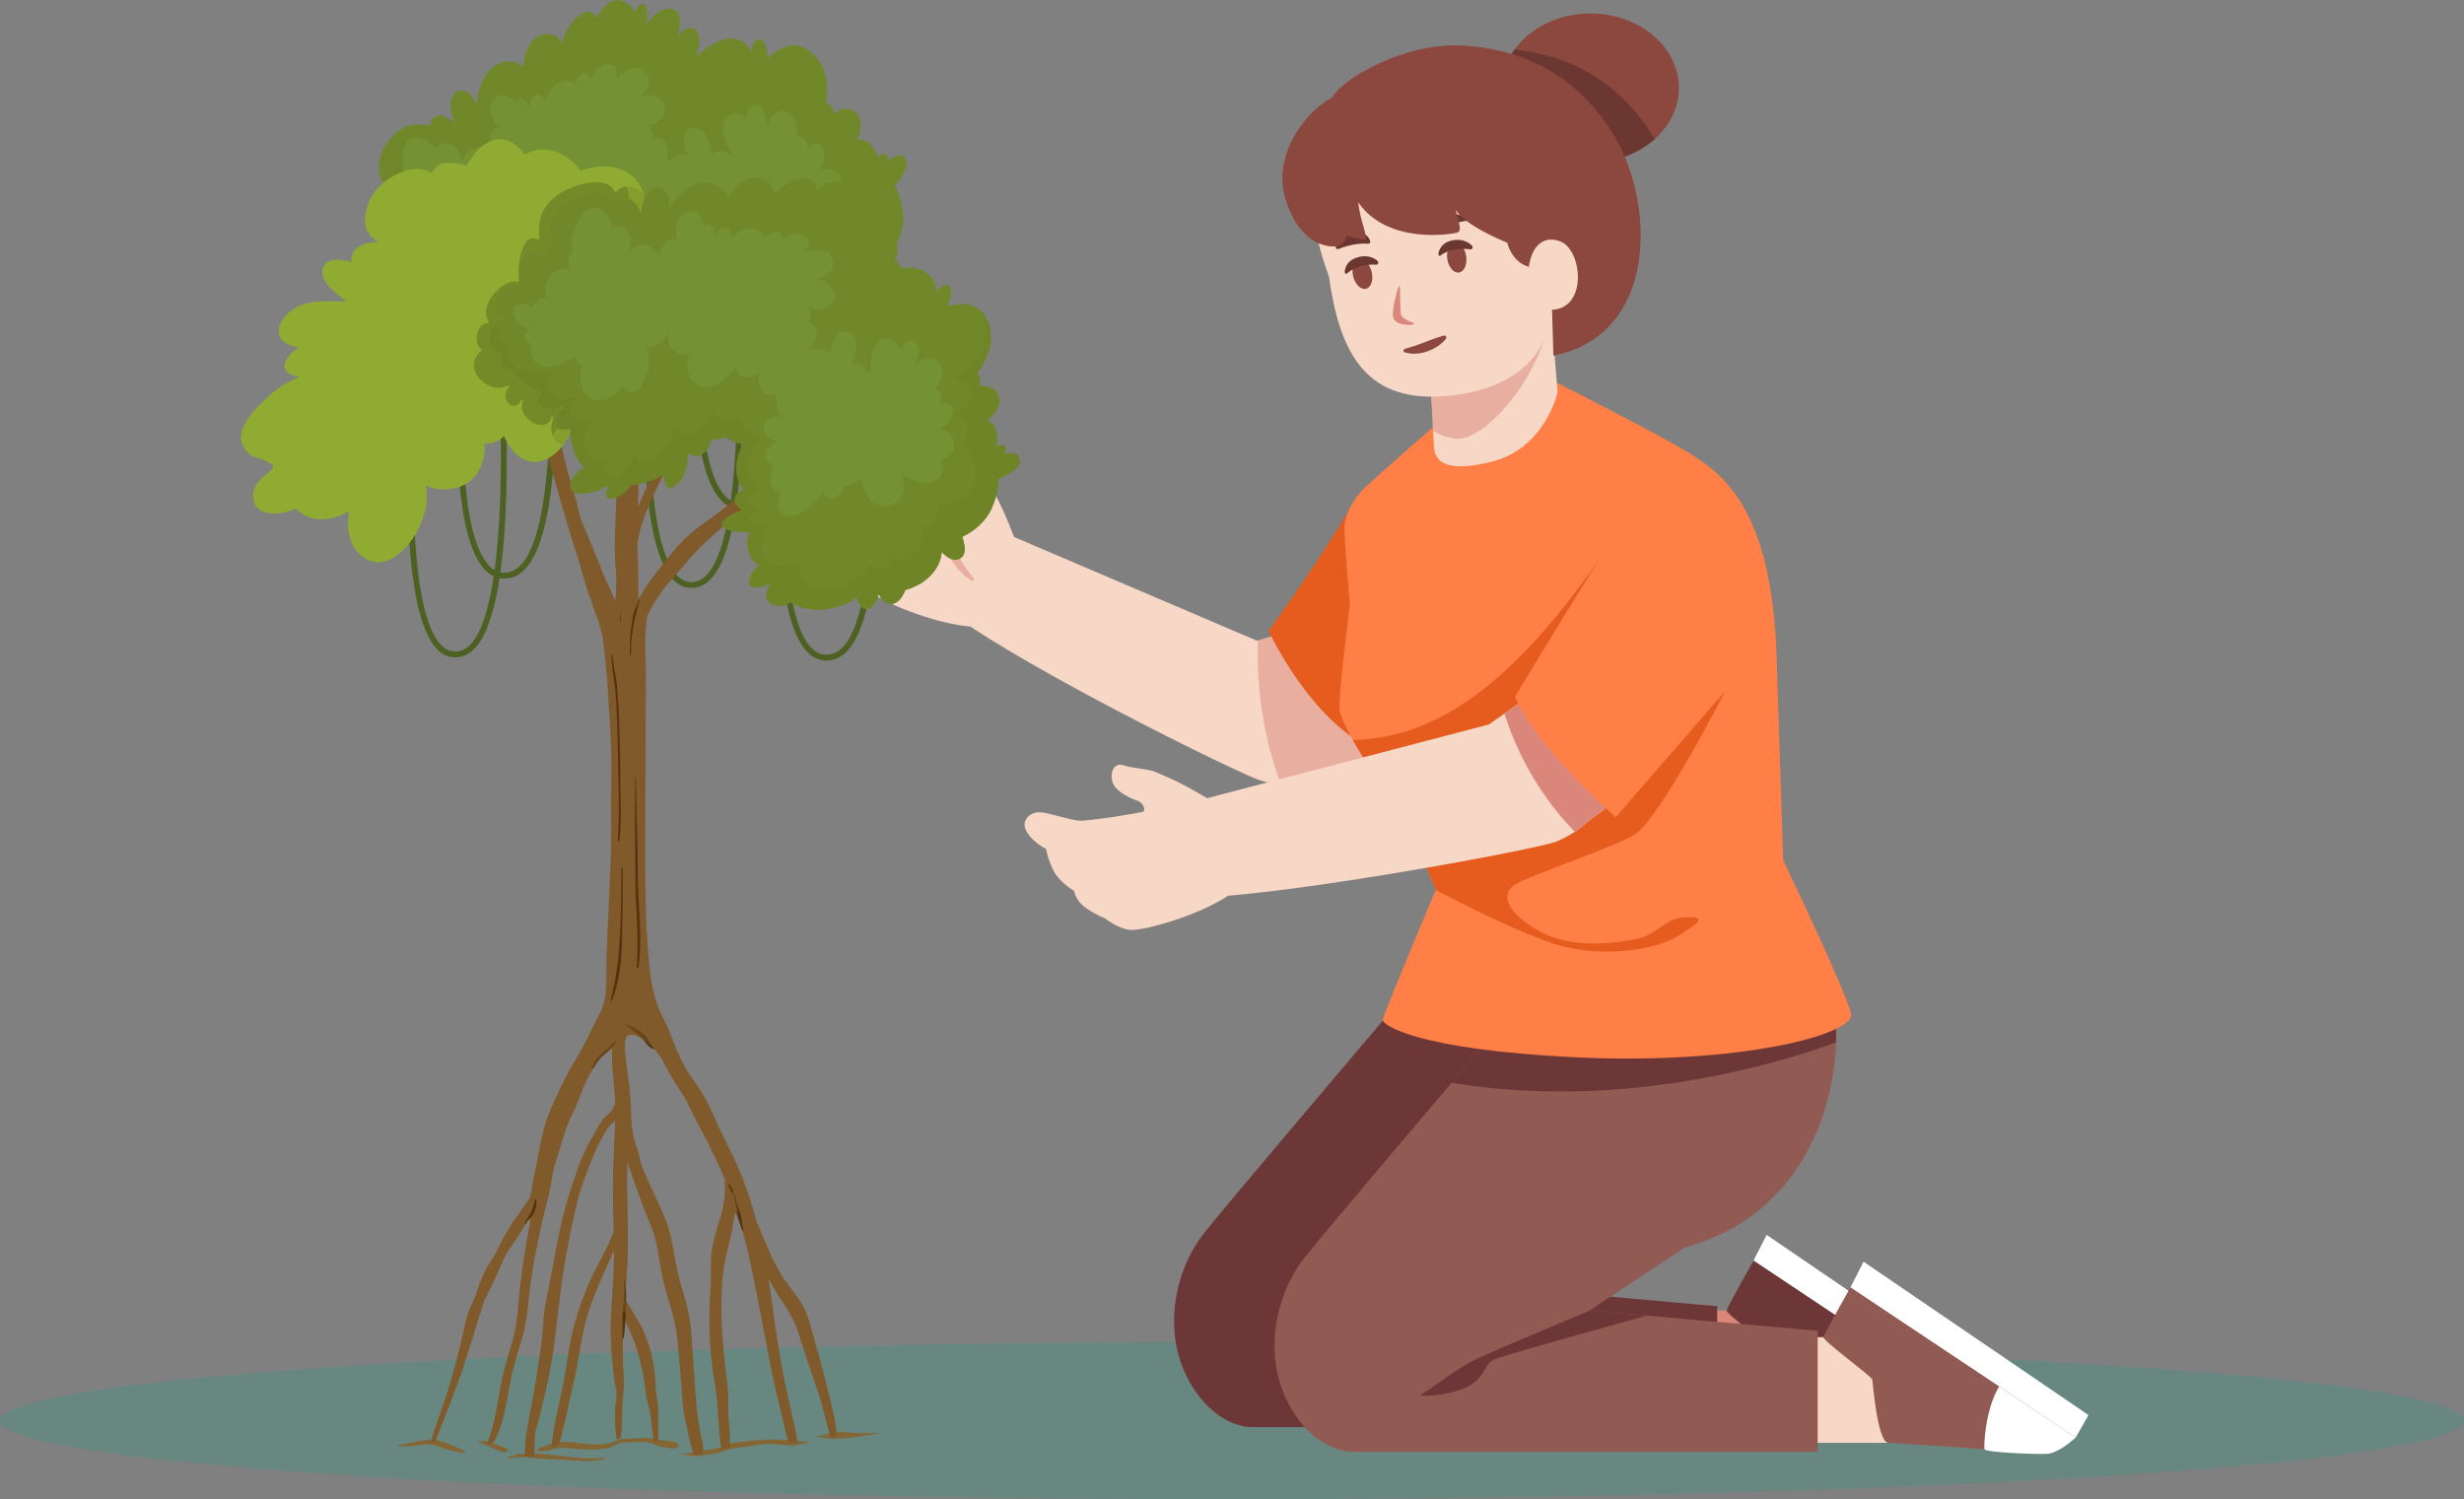 <svg width="235" height="143" viewBox="0 0 235 143" fill="none" xmlns="http://www.w3.org/2000/svg">
<rect x="0" y="0" width="235" height="143" fill="#808080" stroke="none"/>
<ellipse opacity="0.2" cx="117.5" cy="135.5" rx="117.5" ry="7.5" fill="#0DA587"/>
<g clip-path="url(#clip0_565_796)">
<path d="M124.38 59.785L119.873 61.109L96.715 51.216C95.434 47.85 94.641 46.723 94.382 46.178C94.122 45.633 92.859 44.55 92.391 43.805C91.92 43.057 90.942 43.465 90.571 44.45C90.203 45.431 91.187 47.066 91.412 47.422C91.638 47.782 91.412 48.463 91.17 48.449C90.927 48.438 86.409 45.899 85.818 45.354C85.225 44.809 84.118 43.169 83.547 42.57C82.98 41.968 82.141 41.831 81.599 42.296C81.057 42.761 81.037 44.19 81.659 45.511C81.659 45.511 80.803 47.131 80.877 48.378C80.951 49.621 81.288 50.289 81.288 50.289C81.288 50.289 80.783 51.145 81.194 52.391C81.602 53.635 81.97 54.154 81.97 54.154C81.97 54.154 82.329 55.723 83.168 56.525C84.007 57.332 88.782 59.42 92.542 59.763C101.24 65.508 118.755 74.043 120.273 74.465C121.787 74.888 122.914 74.888 123.59 74.836C124.266 74.785 129.224 75.047 129.224 75.047L133.349 72.457L124.38 59.785Z" fill="#F7D7C6"/>
<path opacity="0.5" d="M91.176 48.817C91.176 48.817 91.01 49.225 90.911 49.867C90.862 50.186 90.831 50.557 90.859 50.951C90.862 51.148 90.902 51.344 90.928 51.55C90.959 51.755 91.025 51.955 91.073 52.157C91.147 52.354 91.199 52.563 91.296 52.748C91.393 52.933 91.458 53.133 91.567 53.304C91.675 53.475 91.766 53.65 91.863 53.812C91.978 53.963 92.077 54.114 92.171 54.251C92.351 54.537 92.554 54.733 92.665 54.899C92.785 55.059 92.853 55.153 92.853 55.153L92.862 55.164C92.91 55.233 92.896 55.327 92.83 55.375C92.776 55.418 92.705 55.415 92.654 55.378C92.654 55.378 92.557 55.31 92.388 55.19C92.228 55.059 91.966 54.905 91.721 54.642C91.595 54.514 91.453 54.377 91.313 54.226C91.187 54.06 91.047 53.889 90.916 53.704C90.779 53.518 90.677 53.301 90.554 53.09C90.44 52.876 90.366 52.634 90.272 52.406C90.203 52.166 90.14 51.921 90.106 51.678C90.075 51.433 90.046 51.191 90.063 50.954C90.058 50.72 90.098 50.492 90.132 50.283C90.177 50.075 90.22 49.875 90.289 49.701C90.403 49.348 90.565 49.08 90.68 48.9C90.799 48.72 90.894 48.623 90.888 48.626C90.939 48.546 91.047 48.52 91.127 48.572C91.202 48.629 91.224 48.734 91.176 48.817Z" fill="#DB867B"/>
<path opacity="0.5" d="M81.562 45.362C81.562 45.362 81.594 45.337 81.654 45.285C81.705 45.237 81.819 45.151 81.953 45.074C82.227 44.923 82.646 44.712 83.231 44.715C83.519 44.718 83.856 44.778 84.173 44.977C84.327 45.077 84.472 45.211 84.589 45.368L84.666 45.494L84.686 45.525L84.698 45.539L84.7 45.545C84.709 45.562 84.683 45.505 84.718 45.588L84.72 45.596L84.74 45.648L84.826 45.862C84.889 45.987 84.917 46.227 84.957 46.412C84.98 46.603 84.977 46.772 84.986 46.951C84.974 47.297 84.951 47.645 84.92 47.961C84.886 48.292 84.88 48.575 84.926 48.797C84.971 48.98 84.994 49.048 85.048 49.151C85.097 49.254 85.174 49.325 85.254 49.405C85.345 49.479 85.454 49.553 85.585 49.636C85.71 49.71 85.836 49.781 85.956 49.85C86.198 49.995 86.429 50.135 86.643 50.261C87.487 50.782 88.035 51.159 88.035 51.159C88.106 51.205 88.124 51.302 88.075 51.37C88.035 51.43 87.958 51.45 87.895 51.424H87.89C87.89 51.424 87.268 51.188 86.355 50.788C86.127 50.686 85.881 50.577 85.625 50.457C85.49 50.397 85.356 50.335 85.219 50.269C85.094 50.203 84.937 50.124 84.78 50.01C84.629 49.89 84.472 49.741 84.369 49.559C84.258 49.388 84.17 49.148 84.135 49.02C84.033 48.609 84.056 48.221 84.081 47.896C84.104 47.556 84.141 47.242 84.15 46.94C84.147 46.794 84.147 46.641 84.138 46.512L84.118 46.338C84.116 46.284 84.11 46.221 84.076 46.141L84.001 45.925L83.981 45.87L83.979 45.865C84.013 45.942 83.99 45.885 83.996 45.902L83.993 45.899L83.987 45.89L83.976 45.873L83.939 45.805C83.885 45.716 83.822 45.639 83.745 45.579C83.591 45.457 83.385 45.388 83.183 45.357C82.772 45.303 82.384 45.383 82.139 45.477C82.013 45.525 81.93 45.551 81.856 45.594C81.788 45.631 81.748 45.648 81.748 45.648C81.662 45.691 81.557 45.656 81.514 45.574C81.485 45.499 81.505 45.414 81.562 45.362Z" fill="#DB867B"/>
<path opacity="0.5" d="M81.288 50.069C81.288 50.069 81.383 49.961 81.554 49.781C81.651 49.696 81.782 49.587 81.936 49.473C82.096 49.37 82.281 49.254 82.529 49.185C82.769 49.105 83.069 49.077 83.385 49.157C83.539 49.191 83.682 49.282 83.836 49.353C83.901 49.402 83.961 49.456 84.021 49.513L84.113 49.599L84.158 49.642L84.181 49.664L84.192 49.676L84.224 49.721C84.375 49.944 84.546 50.135 84.686 50.409C84.814 50.711 84.977 51.019 85.017 51.333C85.048 51.49 85.085 51.644 85.08 51.812L85.088 52.058V52.118V52.12C85.077 51.932 85.085 52.069 85.082 52.029L85.085 52.035L85.088 52.049L85.094 52.075C85.097 52.086 85.1 52.118 85.105 52.115C85.108 52.1 85.108 52.083 85.103 52.069C85.097 52.055 85.091 52.043 85.08 52.032C85.071 52.026 85.088 52.043 85.091 52.046L85.128 52.086C85.171 52.118 85.202 52.152 85.251 52.183C85.345 52.252 85.448 52.314 85.553 52.374C85.984 52.617 86.429 52.814 86.808 52.982C87.191 53.147 87.51 53.29 87.738 53.376C87.967 53.47 88.095 53.521 88.095 53.521C88.175 53.553 88.212 53.644 88.178 53.721C88.152 53.783 88.086 53.821 88.021 53.815C88.021 53.815 87.447 53.761 86.612 53.547C86.192 53.435 85.713 53.287 85.197 53.053C85.071 52.99 84.94 52.925 84.806 52.842C84.66 52.728 84.555 52.722 84.352 52.409C84.329 52.366 84.309 52.32 84.295 52.275C84.284 52.24 84.287 52.237 84.281 52.215L84.275 52.189L84.272 52.175L84.269 52.169L84.264 52.069L84.261 52.023L84.25 51.849C84.252 51.733 84.218 51.613 84.19 51.496C84.153 51.245 84.047 51.051 83.973 50.834C83.865 50.614 83.688 50.375 83.559 50.152L83.556 50.149L83.553 50.144C83.531 50.115 83.582 50.184 83.576 50.175L83.571 50.169L83.559 50.158L83.534 50.132L83.485 50.081L83.388 49.978C83.314 49.944 83.248 49.878 83.171 49.853C83.02 49.801 82.852 49.781 82.681 49.81C82.512 49.83 82.353 49.892 82.204 49.944C82.064 50.007 81.95 50.066 81.845 50.124C81.639 50.261 81.514 50.335 81.514 50.335C81.431 50.38 81.323 50.355 81.274 50.269C81.231 50.206 81.243 50.126 81.288 50.069Z" fill="#DB867B"/>
<path opacity="0.5" d="M81.871 54.009C81.871 54.009 81.873 53.975 81.876 53.912C81.885 53.843 81.871 53.764 81.908 53.627C81.936 53.49 81.982 53.33 82.053 53.164C82.124 52.993 82.227 52.808 82.37 52.628C82.51 52.446 82.686 52.266 82.906 52.112C83.117 51.949 83.38 51.821 83.679 51.738C83.976 51.658 84.332 51.627 84.698 51.772C84.786 51.818 84.874 51.861 84.957 51.912C85.04 51.986 85.094 52.021 85.197 52.135C85.279 52.243 85.362 52.34 85.445 52.46C85.625 52.757 85.744 53.045 85.824 53.321C85.907 53.604 85.947 53.883 85.984 54.134C86.001 54.24 86.015 54.34 86.032 54.443L86.035 54.454V54.462V54.465V54.468C86.052 54.502 86.013 54.422 86.018 54.434L86.041 54.474L86.081 54.554C86.101 54.568 86.095 54.574 86.124 54.602C86.238 54.719 86.406 54.839 86.569 54.927C86.897 55.107 87.205 55.241 87.419 55.324C87.636 55.407 87.758 55.455 87.758 55.455C87.838 55.487 87.878 55.572 87.85 55.652C87.827 55.715 87.764 55.755 87.698 55.755C87.698 55.755 87.559 55.749 87.316 55.715C87.077 55.675 86.729 55.623 86.318 55.478C86.112 55.398 85.887 55.307 85.653 55.116C85.593 55.073 85.516 54.984 85.456 54.91L85.408 54.833L85.382 54.796L85.359 54.753V54.748L85.354 54.733L85.342 54.702C85.277 54.528 85.257 54.414 85.225 54.28C85.171 54.035 85.114 53.798 85.037 53.572C84.966 53.339 84.857 53.139 84.763 52.968L84.523 52.651C84.535 52.668 84.481 52.62 84.466 52.602C84.435 52.585 84.401 52.571 84.372 52.548C84.241 52.491 84.047 52.48 83.856 52.52C83.665 52.563 83.471 52.631 83.303 52.731C83.129 52.825 82.977 52.942 82.849 53.062C82.724 53.184 82.618 53.31 82.529 53.424C82.441 53.55 82.384 53.655 82.341 53.744C82.293 53.829 82.267 53.938 82.241 53.992C82.219 54.052 82.207 54.086 82.207 54.086C82.173 54.177 82.073 54.223 81.982 54.191C81.913 54.154 81.868 54.083 81.871 54.009Z" fill="#DB867B"/>
<path opacity="0.5" d="M133.353 72.454L124.381 59.786L119.965 61.081C119.862 64.304 120.139 69.459 122.182 74.822C122.766 74.873 123.243 74.865 123.594 74.836C124.27 74.785 129.228 75.047 129.228 75.047L133.353 72.454Z" fill="#DB867B"/>
<path d="M161.143 135.059H173.529L171.712 127.217L165.876 124.98H161.143V135.059Z" fill="#DB867B"/>
<path d="M170.842 135.059C171.775 135.127 181.374 135.663 182.133 135.912C182.892 136.157 184.578 131.536 184.578 131.536L167.339 120.057C167.339 120.057 164.743 124.641 164.669 124.983C164.595 125.323 169.29 128.734 169.33 129.037C169.364 129.339 169.818 134.985 170.842 135.059Z" fill="#6E3737"/>
<path d="M167.239 120.225L188.722 134.548L189.943 132.417L168.491 117.783L167.239 120.225Z" fill="white"/>
<path d="M181.426 129.681L188.723 134.545C188.723 134.545 187.131 136.051 185.996 136.108C184.86 136.166 180.108 135.972 180.025 135.669C179.942 135.372 180.093 131.849 181.426 129.681Z" fill="white"/>
<path d="M165.254 92.874C166.56 100.547 163.548 113.276 151.105 116.628L142.01 122.652L163.776 124.584V136.12C163.776 136.12 122.803 136.12 119.509 136.12C116.211 136.12 112.973 132.597 112.177 128.278C111.381 123.959 113.03 119.957 114.679 117.809C116.325 115.661 132.066 97.135 132.066 97.135L134.676 92.874H165.254Z" fill="#6E3737"/>
<path d="M170.386 137.618H182.775L180.958 129.776L175.118 127.539H170.386V137.618Z" fill="#F7D7C6"/>
<path d="M180.085 137.618C181.018 137.686 190.617 138.222 191.376 138.468C192.134 138.716 193.82 134.092 193.82 134.092L176.582 122.613C176.582 122.613 173.986 127.197 173.912 127.539C173.837 127.881 178.533 131.29 178.573 131.593C178.607 131.895 179.063 137.543 180.085 137.618Z" fill="#915A53"/>
<path d="M176.485 122.784L197.968 137.104L199.189 134.973L177.737 120.342L176.485 122.784Z" fill="white"/>
<path d="M190.668 132.24L197.968 137.104C197.968 137.104 196.376 138.61 195.241 138.667C194.106 138.724 189.353 138.528 189.27 138.228C189.188 137.928 189.336 134.408 190.668 132.24Z" fill="white"/>
<path d="M174.839 95.221C176.145 102.892 173.133 115.621 160.69 118.975L151.595 125L173.361 126.931V138.468C173.361 138.468 132.388 138.468 129.091 138.468C125.793 138.468 122.555 134.945 121.759 130.626C120.964 126.307 122.612 122.304 124.258 120.159C125.907 118.011 141.648 99.486 141.648 99.486V95.224H174.839V95.221Z" fill="#915A53"/>
<path d="M141.651 99.483V95.221H174.838C175.055 96.502 175.152 97.928 175.107 99.423C170.445 101.146 155.135 106.047 138.433 103.274C140.336 101.032 141.651 99.483 141.651 99.483Z" fill="#6E3737"/>
<path d="M128.663 48.623C125.947 53.358 120.983 60.179 120.983 60.179C120.983 60.179 125.111 69.043 131.136 71.507H139.583V48.623H128.663Z" fill="#E65C1E"/>
<path d="M148.48 36.514C148.48 36.514 158.47 41.52 161.482 43.451C164.495 45.383 168.982 48.849 169.438 62.544C169.892 76.24 170.063 82.036 170.063 82.036C170.063 82.036 176.145 94.708 176.542 96.699C176.938 98.687 165.744 101.586 150.346 100.847C134.944 100.108 131.875 97.72 131.875 97.295C131.875 96.87 136.932 84.878 136.932 84.878C136.932 84.878 133.238 76.069 133.067 75.954C130.112 73.17 128.009 68.908 127.781 67.827C127.556 66.746 128.748 57.655 128.748 57.655C128.748 57.655 128.123 50.837 128.237 49.984C128.352 49.131 128.919 47.71 130.169 46.518C131.418 45.325 137.272 40.211 137.272 40.211L148.48 36.514Z" fill="#FF7F47"/>
<path d="M152.394 53.555L164.506 65.959C164.506 65.959 158.188 78.402 155.743 79.709C153.298 81.015 145.742 83.571 144.492 84.367C143.243 85.163 143.354 86.755 146.594 88.692C149.835 90.629 154.211 89.935 156.142 89.539C158.074 89.142 158.812 87.55 160.689 87.493C162.564 87.436 162.45 87.722 160.179 89.197C157.905 90.674 152.451 91.47 147.961 89.935C143.471 88.401 136.935 84.877 136.935 84.877C136.935 84.877 133.241 76.069 133.07 75.954C131.37 74.351 129.952 72.26 129.014 70.569C138.25 70.415 145.459 63.343 152.394 53.555Z" fill="#E65C1E"/>
<path d="M148.015 29.128L148.269 33.898L148.554 37.426C148.554 37.426 147.362 42.741 142.333 44.019C137.303 45.297 136.818 43.594 136.764 42.57C136.707 41.548 136.271 33.464 136.271 33.464L148.015 29.128Z" fill="#F7D7C6"/>
<path opacity="0.5" d="M147.228 32.5C145.741 37.144 141.382 42.116 138.818 41.831C137.988 41.74 137.28 41.449 136.684 41.103C136.541 38.476 136.27 33.464 136.27 33.464L146.965 29.516L147.228 32.5Z" fill="#DB867B"/>
<path d="M143.243 8.389C143.243 12.312 147.023 15.492 151.681 15.492C156.342 15.492 160.119 12.312 160.119 8.389C160.119 4.467 156.342 1.286 151.681 1.286C147.02 1.286 143.243 4.467 143.243 8.389Z" fill="#8C483F"/>
<path d="M157.811 13.261C156.271 14.631 154.097 15.492 151.681 15.492C147.019 15.492 143.242 12.312 143.242 8.389C143.242 7.046 143.696 5.79 144.466 4.721C149.447 5.254 154.419 7.585 157.811 13.261Z" fill="#6B3730"/>
<path d="M126.743 26.358C127.716 33.279 130.021 38.328 137.58 37.797C144.866 37.284 147.764 33.458 147.973 29.465C149.162 28.458 152.451 23.597 150.862 16.208C149.273 8.823 143.226 4.992 134.32 7.12C125.408 9.248 123.18 16.785 126.743 26.358Z" fill="#F7D7C6"/>
<path d="M139.837 21.066C138.239 21.303 137.229 21.871 136.81 22.136C136.391 22.399 136.125 21.389 136.816 20.781C137.903 19.82 140.547 20.775 139.837 21.066Z" fill="#6B3730"/>
<path d="M127.624 23.759C128.971 23.209 130.038 23.214 130.494 23.243C130.951 23.269 130.534 22.247 129.673 22.196C127.898 22.088 126.928 23.842 127.624 23.759Z" fill="#6B3730"/>
<path d="M145.813 25.448C144.133 24.983 143.753 23.149 143.753 23.149C143.753 23.149 139.68 21.537 138.818 19.985C139.246 21.577 139.42 22.056 138.935 22.196C138.45 22.336 132.351 23.36 129.547 19.303C129.698 21.123 130.608 22.804 130.115 22.852C129.621 22.904 128.432 22.444 128.432 22.444C128.432 22.444 128.241 23.471 127.399 23.508C126.555 23.545 123.979 23.357 122.615 19.038C121.252 14.719 124.661 10.514 127.048 9.302C127.995 7.519 133.906 4.073 139.36 4.338C144.815 4.604 150.423 6.877 154.097 13.204C157.771 19.532 158.159 31.884 148.155 33.929L148.018 29.308L145.813 25.448Z" fill="#8C483F"/>
<path d="M147.964 29.55C151.458 29.456 150.899 23.882 148.868 23.046C147.385 22.436 146.124 23.243 145.81 25.445C145.899 26.173 146.637 28.808 147.964 29.55Z" fill="#F7D7C6"/>
<path d="M138.034 24.709C138.154 25.494 138.653 26.067 139.149 25.99C139.648 25.916 139.951 25.22 139.834 24.435C139.714 23.654 139.215 23.078 138.718 23.154C138.222 23.232 137.917 23.925 138.034 24.709Z" fill="#8C483F"/>
<path d="M140.253 23.785C140.253 23.785 138.53 23.477 137.363 24.387C137.264 24.464 137.118 24.296 137.221 24.008C137.329 23.699 137.572 23.109 138.544 22.921C139.474 22.741 140.11 23.12 140.419 23.474C140.518 23.588 140.39 23.814 140.253 23.785Z" fill="#6B3730"/>
<path d="M129.057 26.367C129.248 27.134 129.795 27.662 130.28 27.545C130.768 27.425 131.011 26.703 130.822 25.936C130.634 25.166 130.086 24.641 129.596 24.761C129.111 24.88 128.868 25.599 129.057 26.367Z" fill="#8C483F"/>
<path d="M131.273 25.245C131.273 25.245 129.53 25.091 128.449 26.101C128.355 26.187 128.195 26.036 128.272 25.736C128.355 25.422 128.54 24.812 129.493 24.535C130.403 24.27 131.07 24.592 131.407 24.915C131.518 25.026 131.41 25.26 131.273 25.245Z" fill="#6B3730"/>
<path d="M133.521 27.377C133.521 27.377 133.547 29.496 133.604 29.958C133.664 30.42 134.674 30.754 134.791 30.791C134.907 30.831 134.936 30.988 134.505 30.991C134.072 30.994 132.988 30.937 132.856 30.215C132.725 29.493 133.458 26.675 133.521 27.377Z" fill="#DB867B"/>
<path d="M137.7 32.009C137.7 32.009 137.637 32.026 137.523 32.058C137.42 32.095 137.263 32.129 137.086 32.195C136.733 32.32 136.273 32.488 135.828 32.665C135.6 32.737 135.378 32.839 135.167 32.902C134.955 32.962 134.756 33.062 134.582 33.099C134.237 33.184 133.983 33.284 133.983 33.284L133.954 33.296C133.869 33.33 133.829 33.427 133.86 33.513C133.88 33.561 133.92 33.595 133.968 33.609C133.968 33.609 134.228 33.684 134.65 33.735C134.756 33.752 134.864 33.732 134.981 33.729C135.098 33.721 135.226 33.721 135.355 33.704C135.614 33.678 135.871 33.587 136.134 33.513C136.644 33.327 137.118 33.062 137.426 32.797C137.586 32.677 137.7 32.54 137.785 32.457C137.868 32.371 137.902 32.312 137.902 32.312L137.914 32.294C137.968 32.2 137.939 32.081 137.845 32.026C137.805 32.001 137.748 31.995 137.7 32.009Z" fill="#8C483F"/>
<path d="M151.595 125C151.595 125 142.578 128.789 140.798 129.622C139.018 130.455 136.328 132.614 135.606 132.956C134.887 133.299 138.296 133.182 140.076 132.197C141.856 131.213 141.403 130.075 142.689 129.584C143.979 129.094 157.052 125.485 157.052 125.485L151.595 125Z" fill="#6E3737"/>
<path d="M145.796 66.444L141.987 69.102L115.129 76.131C112.04 74.283 110.719 73.886 110.177 73.621C109.635 73.353 107.972 73.287 107.142 72.99C106.309 72.694 105.793 73.621 106.112 74.622C106.432 75.621 108.215 76.294 108.614 76.436C109.013 76.579 109.259 77.255 109.059 77.395C108.859 77.538 103.742 78.336 102.937 78.276C102.136 78.217 100.253 77.615 99.431 77.492C98.612 77.372 97.868 77.78 97.728 78.482C97.591 79.184 98.461 80.316 99.765 80.969C99.765 80.969 100.099 82.772 100.926 83.705C101.756 84.638 102.429 84.955 102.429 84.955C102.429 84.955 102.566 85.942 103.656 86.666C104.746 87.391 105.356 87.57 105.356 87.57C105.356 87.57 106.609 88.58 107.767 88.692C108.925 88.806 113.968 87.491 117.135 85.434C127.524 84.561 146.968 80.881 148.42 80.276C149.872 79.669 150.756 78.972 151.256 78.513C151.758 78.054 155.811 75.19 155.811 75.19L157.446 70.6L145.796 66.444Z" fill="#F7D7C6"/>
<path d="M143.488 68.053C144.064 69.958 145.878 74.913 150.192 79.338C150.659 79.03 151.01 78.739 151.261 78.505C151.763 78.045 155.817 75.181 155.817 75.181L157.452 70.591L145.796 66.441L143.488 68.053Z" fill="#DB867B"/>
<path d="M154.094 77.946C154.094 77.946 146.424 71.191 144.492 66.441C144.492 66.441 152.562 53.11 153.641 51.633C154.722 50.155 164.096 52.429 166.087 64.136L154.094 77.946Z" fill="#FF7F47"/>
</g>
<g clip-path="url(#clip1_565_796)">
<path d="M43.39 62.702C42.87 62.702 42.395 62.526 41.959 62.173C38.331 59.25 38.92 44.562 38.943 43.942C38.951 43.788 39.081 43.666 39.234 43.674C39.387 43.681 39.51 43.812 39.502 43.965C39.494 44.11 38.897 58.989 42.303 61.737C42.778 62.12 43.298 62.227 43.895 62.074C48.312 60.91 47.998 41.998 47.5 34.81C47.493 34.657 47.608 34.52 47.761 34.512C47.914 34.497 48.051 34.619 48.059 34.772C48.067 34.833 48.503 41.385 48.258 48.021C47.914 57.061 46.498 61.967 44.041 62.617C43.819 62.671 43.605 62.702 43.39 62.702Z" fill="#4E6122"/>
<path d="M48.082 55.185C47.516 55.185 46.988 54.986 46.521 54.604C43.031 51.718 43.612 38.653 43.635 38.102C43.643 37.949 43.765 37.826 43.926 37.834C44.079 37.841 44.202 37.971 44.194 38.125C44.186 38.255 43.605 51.458 46.873 54.167C47.378 54.588 47.944 54.711 48.587 54.558C52.996 53.502 52.682 36.326 52.193 29.797C52.185 29.644 52.3 29.506 52.453 29.498C52.606 29.483 52.743 29.606 52.751 29.759C52.759 29.82 53.195 35.775 52.943 41.814C52.598 50.042 51.182 54.52 48.718 55.109C48.511 55.155 48.289 55.185 48.082 55.185Z" fill="#4E6122"/>
<path d="M65.916 56.081C65.396 56.081 64.921 55.905 64.485 55.553C60.857 52.629 61.446 37.941 61.469 37.321C61.477 37.168 61.607 37.045 61.76 37.053C61.913 37.061 62.035 37.191 62.028 37.344C62.02 37.497 61.423 52.369 64.829 55.116C65.304 55.499 65.824 55.606 66.421 55.453C70.838 54.29 70.524 35.377 70.026 28.19C70.019 28.037 70.133 27.899 70.287 27.891C70.44 27.876 70.577 27.998 70.585 28.151C70.585 28.22 71.029 34.764 70.776 41.408C70.432 50.44 69.016 55.354 66.559 56.004C66.345 56.05 66.13 56.081 65.916 56.081Z" fill="#4E6122"/>
<path d="M70.608 48.557C70.041 48.557 69.513 48.358 69.046 47.975C65.556 45.09 66.138 32.024 66.161 31.473C66.168 31.32 66.298 31.205 66.459 31.205C66.612 31.213 66.735 31.343 66.727 31.496C66.719 31.626 66.138 44.83 69.414 47.539C69.919 47.96 70.485 48.09 71.136 47.929C75.544 46.873 75.231 29.698 74.741 23.169C74.725 23.016 74.848 22.878 75.001 22.87C75.154 22.863 75.292 22.977 75.3 23.13C75.3 23.192 75.743 29.146 75.491 35.185C75.147 43.413 73.723 47.891 71.266 48.48C71.036 48.534 70.822 48.557 70.608 48.557Z" fill="#4E6122"/>
<path d="M78.798 63C78.231 63 77.703 62.801 77.236 62.418C73.746 59.533 74.328 46.467 74.351 45.916C74.358 45.763 74.488 45.648 74.641 45.648C74.795 45.656 74.917 45.786 74.909 45.939C74.902 46.069 74.32 59.273 77.588 61.982C78.093 62.403 78.66 62.533 79.31 62.373C83.719 61.316 83.405 44.141 82.915 37.612C82.908 37.459 83.023 37.321 83.176 37.313C83.329 37.306 83.466 37.42 83.474 37.574C83.482 37.635 83.918 43.59 83.665 49.629C83.321 57.857 81.905 62.334 79.441 62.923C79.226 62.969 79.004 63 78.798 63Z" fill="#4E6122"/>
<path d="M48.365 138.17C47.646 137.887 46.919 137.558 46.153 137.42C45.939 137.443 45.725 137.474 45.51 137.527C46.436 137.734 47.217 138.369 48.158 138.537C48.312 138.568 48.556 138.247 48.365 138.17Z" fill="#846635"/>
<path d="M44.324 138.384C43.413 138.009 42.265 137.382 41.27 137.336C40.696 137.313 40.137 137.389 39.578 137.527C39.471 137.55 38.905 137.68 38.461 137.734C38.27 137.787 38.086 137.849 37.895 137.902C38.002 138.04 38.078 137.902 38.446 137.933C39.043 137.986 39.54 137.894 40.153 137.803C40.857 137.695 41.5 137.81 42.142 138.078C42.824 138.354 43.49 138.446 44.209 138.576C44.293 138.583 44.423 138.423 44.324 138.384Z" fill="#846635"/>
<path d="M64.661 137.688C64.309 137.458 63.888 137.451 63.474 137.412C62.962 137.366 62.51 137.16 61.989 137.152C61.377 137.137 60.75 137.167 60.137 137.206C59.655 137.236 59.242 137.198 58.798 137.405C57.581 137.979 56.134 137.741 54.825 137.596C54.305 137.535 53.792 137.481 53.272 137.535C52.667 137.596 52.039 137.948 51.427 138.078C51.312 138.101 51.174 138.377 51.297 138.377C51.687 138.461 51.971 138.446 52.346 138.331C53.119 138.101 53.693 138.063 54.504 138.155C55.621 138.285 56.838 138.315 57.948 138.132C58.515 138.04 58.844 137.581 59.464 137.581C60.053 137.573 60.635 137.527 61.224 137.527C61.951 137.527 62.456 137.864 63.13 138.009C63.536 138.093 63.964 138.155 64.378 138.17C64.546 138.178 64.852 137.81 64.661 137.688Z" fill="#846635"/>
<path d="M75.858 137.856C76.073 137.795 76.287 137.741 76.509 137.703C76.769 137.657 77.045 137.619 77.313 137.565C75.269 137.351 73.264 137.16 71.212 137.466C70.799 137.527 70.386 137.565 69.972 137.611C69.475 137.657 68.954 138.025 68.449 138.116C68.067 138.185 65.028 138.79 65.005 138.622C64.99 138.537 64.913 138.591 64.867 138.645C65.434 138.805 66.031 138.874 66.643 138.89C66.98 138.828 67.317 138.752 67.676 138.729C68.656 138.652 69.49 138.147 70.455 138.078C71.587 137.994 72.82 137.611 73.953 137.757C74.58 137.826 75.215 137.864 75.858 137.856Z" fill="#846635"/>
<path d="M79.693 137.229C79.739 137.229 79.793 137.229 79.838 137.229C81.17 137.198 82.51 136.869 83.826 136.746C83.819 136.723 83.796 136.7 83.742 136.7C82.824 136.678 81.874 136.731 80.956 136.639C80.52 136.601 80.137 136.555 79.708 136.593C79.41 136.616 77.986 137.053 77.956 136.945C77.933 136.877 77.871 136.93 77.841 136.976C78.453 137.16 79.073 137.236 79.693 137.229Z" fill="#846635"/>
<path d="M48.526 139.089C48.886 139.043 49.245 138.981 49.613 138.974C50.156 138.966 50.677 139.035 51.22 139.089C52.292 139.188 53.371 139.196 54.443 139.272C54.879 139.303 55.315 139.333 55.751 139.372C56.394 139.356 57.045 139.295 57.65 139.173C57.711 139.165 57.795 139.012 57.703 139.027C55.858 139.257 54.113 138.89 52.299 138.729C51.664 138.675 51.082 138.599 50.439 138.614C50.11 138.622 49.797 138.645 49.475 138.698C49.192 138.744 48.755 138.966 48.488 138.92C48.442 138.912 48.342 139.012 48.396 139.05C48.434 139.058 48.48 139.081 48.526 139.089Z" fill="#846635"/>
<path d="M63.834 55.53C64.859 54.389 65.801 53.18 66.895 52.093C67.944 51.052 69.077 50.103 70.24 49.185C71.404 48.274 72.613 47.325 73.493 46.146C74.373 44.975 75.093 43.704 75.721 42.395C76.088 41.622 76.455 40.857 76.823 40.084C76.907 39.931 76.983 39.785 77.068 39.632C77.825 38.209 78.614 36.8 79.333 35.354C79.968 34.083 80.451 32.752 80.994 31.435C81.078 31.228 80.818 31.305 80.749 31.42C79.448 33.578 78.185 35.76 76.976 37.964C76.478 38.844 75.988 39.732 75.522 40.62C75.613 40.352 75.705 40.084 75.766 39.801C75.965 38.89 76.011 37.964 76.226 37.053C76.455 36.066 76.585 35.071 76.853 34.091C77.351 32.239 77.619 30.317 78.193 28.48C78.246 28.305 78.032 28.35 77.978 28.465C77.236 30.019 76.769 31.695 76.226 33.325C75.621 35.124 75.139 36.999 74.856 38.875C74.725 39.755 74.71 40.589 74.389 41.439C74.113 42.151 73.968 42.893 73.73 43.62C73.692 43.674 73.654 43.727 73.616 43.773C72.628 45.013 71.518 46.238 70.378 47.348C69.314 48.381 68.067 49.246 66.865 50.118C65.594 51.029 64.591 52.093 63.642 53.31C62.701 54.512 61.668 55.714 60.964 57.068C60.933 57.114 60.91 57.168 60.887 57.214C60.887 55.683 60.872 54.144 60.818 52.614C60.81 52.338 60.803 52.062 60.795 51.787C60.849 51.511 60.902 51.243 60.956 50.976C61.369 49.108 62.219 47.47 63.03 45.756C63.168 45.465 63.306 45.174 63.443 44.875C63.474 44.83 63.497 44.784 63.528 44.738C63.949 44.041 64.683 43.314 65.273 42.748C66.444 41.599 67.607 40.497 68.618 39.204C69.574 37.979 70.378 36.655 71.044 35.262C71.404 34.512 71.763 33.769 72.154 33.027C72.49 32.392 72.651 31.726 72.934 31.068C73.026 30.853 72.735 30.907 72.666 31.052C72.353 31.68 72.131 32.323 71.748 32.92C71.289 33.639 70.845 34.359 70.409 35.094C69.582 36.502 68.702 37.857 67.661 39.127C66.658 40.344 65.464 41.377 64.408 42.549C64.591 42.02 64.752 41.492 64.867 40.964C65.319 38.944 65.556 36.9 66.138 34.902C66.222 34.604 65.862 34.749 65.793 34.933C65.081 36.739 64.446 38.553 64.048 40.451C63.841 41.431 63.558 42.327 63.153 43.245C62.755 44.141 62.41 45.097 61.951 45.955C61.538 46.735 61.163 47.554 60.849 48.389C60.864 47.769 60.879 47.156 60.887 46.536C60.91 44.454 60.879 42.388 61.032 40.306C61.185 38.285 61.316 36.318 61.201 34.282C61.094 32.254 60.902 30.233 60.78 28.205C60.772 28.037 60.512 28.228 60.504 28.335C60.504 28.366 60.504 28.404 60.497 28.435C60.489 28.389 60.481 28.343 60.474 28.289C60.443 28.075 60.175 28.343 60.152 28.442C59.831 30.004 59.831 31.573 59.777 33.157C59.77 33.387 59.754 33.616 59.747 33.846C59.655 33.471 59.54 33.103 59.417 32.736C59.218 32.147 58.851 31.573 58.606 30.991C58.3 30.264 58.024 29.544 57.802 28.787C57.634 28.22 57.443 27.646 57.297 27.072C57.144 26.452 57.213 25.802 57.052 25.182C56.999 24.975 56.708 25.228 56.731 25.373C56.83 25.962 56.739 26.529 56.769 27.118C56.807 27.83 56.976 28.526 57.052 29.231C57.19 30.54 57.695 31.856 58.2 33.065C58.767 34.42 58.996 35.867 59.203 37.313C59.264 37.727 59.31 38.163 59.364 38.592C59.073 41.768 58.935 44.952 58.782 48.128C58.767 48.404 58.759 48.687 58.752 48.963C58.729 49.001 58.713 49.039 58.713 49.07C58.729 49.284 58.729 49.506 58.729 49.72C58.721 49.85 58.721 49.973 58.721 50.103C58.698 50.815 58.637 51.527 58.652 52.239C58.675 53.272 58.744 54.336 58.82 55.369C58.767 56.05 58.744 56.724 58.729 57.405C58.346 56.525 57.917 55.652 57.55 54.772C56.938 53.303 56.379 51.802 55.743 50.34C55.59 49.988 55.453 49.636 55.322 49.276C55.116 48.366 54.894 47.455 54.603 46.552C53.861 44.263 53.378 41.783 53.042 39.403C52.881 38.308 52.843 37.198 52.628 36.112C52.422 35.071 52.445 34.007 52.215 32.973C52.184 32.82 51.962 33.012 51.978 33.119C52.115 34.129 51.978 35.17 52.039 36.188C52.115 37.436 52.108 38.683 52.154 39.931C52.161 40.122 52.169 40.306 52.184 40.497C51.993 40.16 51.802 39.824 51.626 39.472C50.99 38.201 50.271 36.969 49.666 35.683C49.031 34.343 48.61 32.92 48.204 31.504C48.143 31.305 47.86 31.55 47.891 31.688C48.426 34.397 49.054 37.015 50.263 39.525C50.837 40.719 51.679 41.829 52.123 43.077C52.613 44.439 52.95 45.87 53.34 47.256C54.014 49.613 54.741 51.971 55.483 54.313C55.973 56.372 56.876 58.324 57.389 60.39C57.42 60.513 57.45 60.635 57.481 60.758C57.734 62.633 57.925 64.508 58.032 66.414C58.139 68.22 58.262 70.026 58.315 71.841C58.369 73.616 58.269 75.392 58.3 77.168C58.361 80.734 58.178 84.332 58.001 87.898C57.925 89.544 57.841 91.174 57.841 92.82C57.841 93.54 57.81 94.259 57.764 94.978C57.657 95.4 57.535 95.82 57.412 96.241C57.175 96.724 56.93 97.206 56.693 97.696C56.195 98.729 55.713 99.732 55.116 100.719C54.534 101.691 53.945 102.709 53.486 103.735C52.996 104.822 52.445 105.855 52.085 106.988C51.733 108.113 51.511 109.269 51.304 110.424C51.097 111.588 50.822 112.728 50.631 113.899C50.615 113.976 50.608 114.052 50.6 114.129C50.087 114.932 49.505 115.706 48.97 116.509C48.288 117.535 47.707 118.645 47.179 119.77C46.796 120.321 46.429 120.887 46.153 121.477C45.809 122.211 45.556 122.962 45.319 123.727C44.905 124.569 44.538 125.434 44.362 126.322C44.155 127.363 43.857 128.404 43.62 129.452C43.405 130.225 43.191 131.006 42.977 131.779C42.433 133.723 41.63 135.591 41.094 137.535C41.216 137.581 41.339 137.611 41.469 137.634C42.188 135.652 43.023 133.708 43.734 131.718C44.546 129.46 45.189 127.164 45.923 124.875C46 124.645 46.069 124.408 46.145 124.179C46.367 123.673 46.612 123.176 46.865 122.686C47.179 122.058 47.454 121.408 47.73 120.765C47.936 120.283 48.174 119.823 48.419 119.364C48.541 119.196 48.656 119.035 48.771 118.867C49.406 117.963 50.011 116.984 50.531 115.966C50.531 116.203 50.539 116.433 50.546 116.67C50.493 116.945 50.439 117.221 50.386 117.497C49.972 119.732 49.643 121.989 49.452 124.247C49.352 125.418 49.245 126.567 48.931 127.707C48.633 128.794 48.281 129.858 48.021 130.952C47.5 133.103 47.347 135.3 46.574 137.397C46.398 137.872 47.003 137.726 47.156 137.435C48.204 135.476 48.327 133.325 48.794 131.205C49.062 129.996 49.46 128.817 49.804 127.63C50.156 126.406 50.294 125.174 50.424 123.911C50.684 121.408 51.159 118.951 51.71 116.494C51.978 115.315 52.322 114.159 52.536 112.981C52.636 112.453 52.72 111.924 52.82 111.396C53.394 109.667 53.784 107.86 54.603 106.215C55.269 104.89 55.644 103.467 56.394 102.173C56.708 101.63 57.06 101.117 57.481 100.65C57.711 100.39 58.009 100.191 58.308 100.015C58.338 99.999 58.361 99.984 58.384 99.977C58.369 100.352 58.369 100.727 58.377 101.102C58.407 102.089 58.53 103.076 58.621 104.056C58.66 104.454 58.683 104.845 58.69 105.243C58.568 105.518 58.422 105.786 58.262 106.046C57.978 106.306 57.657 106.528 57.443 106.85C57.129 107.301 56.838 107.745 56.624 108.235C56.539 108.365 56.463 108.503 56.386 108.633C55.767 109.751 55.254 110.891 54.902 112.108C54.802 112.376 54.71 112.644 54.611 112.912C53.57 115.851 53.072 118.905 52.506 121.951C52.215 123.482 51.855 124.998 51.794 126.567C51.733 128.059 51.419 129.575 51.212 131.059C51.006 132.56 50.684 134.022 50.424 135.506C50.24 136.547 50.018 137.718 50.087 138.836C50.37 138.905 50.661 138.958 50.944 138.997C50.998 138.415 50.967 137.818 50.99 137.229C51.006 136.938 51.036 136.655 51.082 136.371C51.12 136.333 51.144 136.295 51.151 136.264C51.771 133.838 52.391 131.404 52.751 128.924C53.095 126.521 53.309 124.11 53.662 121.706C54.044 119.066 54.611 116.471 55.223 113.869C55.384 113.425 55.544 112.988 55.705 112.544C56.21 111.105 56.769 109.651 57.519 108.319C57.726 107.952 57.956 107.546 58.254 107.248C58.384 107.118 58.53 107.011 58.675 106.888C58.675 107.041 58.667 107.202 58.667 107.355C58.629 109.445 58.461 111.519 58.476 113.608C58.484 114.871 58.514 116.127 58.537 117.389C58.399 117.742 58.277 118.101 58.124 118.453C57.718 119.364 57.221 120.229 56.777 121.117C55.912 122.839 55.208 124.722 54.718 126.574C54.236 128.396 54.052 130.279 53.692 132.123C53.333 133.983 52.812 135.866 52.621 137.757C52.567 138.308 53.271 137.887 53.363 137.588C53.914 135.782 54.205 133.884 54.664 132.047C55.192 129.934 55.353 127.753 55.965 125.648C56.539 123.658 57.42 121.79 58.262 119.908C58.369 119.67 58.461 119.441 58.56 119.203C58.56 119.41 58.56 119.609 58.56 119.816C58.553 121.806 58.369 123.826 58.269 125.816C58.178 127.722 58.384 129.621 58.591 131.511C58.637 131.901 58.759 132.276 58.805 132.667C58.866 133.172 58.744 133.677 58.698 134.175C58.606 135.154 58.683 136.203 58.82 137.175C58.859 137.435 59.203 137.121 59.218 136.984C59.349 135.966 59.303 134.963 59.364 133.937C59.41 133.095 59.555 132.345 59.494 131.48C59.356 129.559 59.349 127.546 59.479 125.61C59.632 126.031 59.823 126.436 60.007 126.819C60.619 128.059 60.964 129.376 61.262 130.723C61.4 131.343 61.492 131.978 61.553 132.606C61.614 133.226 61.76 133.754 61.92 134.358C62.196 135.399 62.096 136.524 62.433 137.558C62.494 137.741 62.739 137.443 62.755 137.366C62.854 136.823 62.762 136.264 62.77 135.721C62.778 135.2 62.793 134.649 62.762 134.129C62.724 133.516 62.533 132.919 62.533 132.307C62.533 131.664 62.441 131.021 62.364 130.378C62.211 129.177 61.798 127.906 61.3 126.804C61.032 126.192 60.634 125.656 60.313 125.066C60.091 124.661 59.8 124.293 59.609 123.872C59.724 122.41 59.838 120.949 59.877 119.487C59.93 117.366 59.838 115.239 59.808 113.118C59.792 112.353 59.808 111.595 59.838 110.838C60.06 111.519 60.305 112.185 60.535 112.858C61.025 114.29 61.584 115.69 62.158 117.091C62.785 118.606 62.839 120.153 63.175 121.737C63.482 123.168 63.987 124.554 64.324 125.977C64.691 127.539 64.714 129.207 64.875 130.799C65.035 132.399 65.043 134.098 65.395 135.667C65.548 136.356 65.732 137.045 65.854 137.741C65.877 137.887 65.946 138.04 65.985 138.178C66.023 138.308 66.061 138.645 66.153 138.744C66.184 138.744 66.214 138.744 66.252 138.744C66.26 138.736 66.268 138.736 66.268 138.729C66.26 138.736 66.26 138.736 66.252 138.744C66.528 138.752 66.796 138.706 67.064 138.606C67.156 138.132 66.987 137.573 66.888 137.121C66.536 135.453 66.375 133.8 66.268 132.1C66.161 130.447 66.038 128.802 65.923 127.148C65.808 125.51 65.365 123.941 64.882 122.38C64.415 120.849 64.301 119.28 63.91 117.734C63.52 116.188 62.732 114.657 62.066 113.21C61.744 112.521 61.453 111.817 61.17 111.113C61.01 110.463 60.841 109.82 60.627 109.2C60.236 108.044 60.183 106.796 60.16 105.579C60.129 103.796 59.739 102.013 59.601 100.229C59.593 99.938 59.586 99.647 59.586 99.357C59.601 99.272 59.624 99.188 59.655 99.104C59.8 98.683 60.076 98.652 60.382 98.691C61.14 98.859 61.89 99.525 62.395 100.061C62.464 100.13 62.533 100.206 62.602 100.283C62.67 100.367 62.732 100.451 62.8 100.543C62.908 100.688 63.007 100.834 63.114 100.979C63.221 101.186 63.336 101.393 63.436 101.599C63.979 102.678 64.66 103.666 65.303 104.668C65.426 104.929 65.548 105.189 65.686 105.442C66.321 106.628 66.888 107.837 67.546 109.008C68.089 110.149 68.641 111.282 69.13 112.437C69.199 113.348 69.123 114.313 68.947 115.131C68.663 116.471 68.135 117.726 67.913 119.089C67.722 120.252 67.829 121.408 67.791 122.571C67.691 123.627 67.668 124.699 67.653 125.763C67.63 128.059 67.883 130.309 68.258 132.575C68.442 133.654 68.449 134.726 68.541 135.813C68.61 136.593 68.633 137.397 68.801 138.162C69.077 138.178 69.352 138.162 69.62 138.116C69.643 137.259 69.597 136.364 69.513 135.522C69.406 134.42 69.498 133.317 69.36 132.215C69.1 130.034 68.84 127.86 68.794 125.663C68.748 123.49 68.786 121.293 69.36 119.18C69.613 118.247 69.835 117.298 69.965 116.341C69.98 116.203 69.995 116.065 70.003 115.928C70.087 115.797 70.179 115.667 70.278 115.545C71.327 118.828 71.955 122.257 72.605 125.625C73.026 127.829 73.401 130.026 73.906 132.215C74.144 133.241 74.389 134.266 74.641 135.292C74.825 136.035 74.955 136.823 75.208 137.558C75.483 137.573 75.759 137.573 76.034 137.558C75.958 136.624 75.69 135.705 75.483 134.787C75.254 133.754 75.032 132.705 74.817 131.664C74.358 129.437 74.014 127.21 73.715 124.952C73.577 123.918 73.432 122.885 73.263 121.859C73.332 121.989 73.401 122.112 73.47 122.242C74.266 123.857 75.506 125.166 76.065 126.903C76.647 128.717 77.236 130.524 77.864 132.322C78.415 133.884 78.744 135.476 79.203 137.045C79.387 137.045 79.563 137.045 79.746 137.037C79.846 136.295 79.624 135.591 79.479 134.856C79.302 133.991 79.081 133.141 78.866 132.284C78.422 130.462 77.894 128.664 77.404 126.857C77.213 126.13 76.991 125.418 76.654 124.737C76.241 123.88 75.613 123.161 75.047 122.395C74.917 122.227 74.802 122.058 74.672 121.89C74.251 121.109 73.776 120.359 73.432 119.525C73.003 118.499 72.536 117.52 72.131 116.494C71.756 115.063 71.304 113.639 70.761 112.246C70.003 110.302 68.962 108.495 68.128 106.59C67.737 105.694 67.324 104.814 66.788 103.987C66.344 103.306 65.854 102.663 65.41 101.99C65.227 101.607 65.035 101.224 64.814 100.857C64.821 100.826 64.814 100.788 64.806 100.765C64.461 100.038 64.178 99.295 63.895 98.545C63.581 97.711 63.114 96.946 62.793 96.119C62.135 94.412 61.959 92.613 61.813 90.799C61.522 87.08 61.522 83.352 61.538 79.632C61.545 75.859 61.584 72.085 61.584 68.312C61.584 66.437 61.652 64.585 61.561 62.709C61.499 61.423 61.53 60.084 61.721 58.783C62.288 57.627 62.946 56.517 63.834 55.53Z" fill="#805A2A"/>
<path d="M60.941 57.175C60.803 57.596 60.596 57.994 60.451 58.415C60.321 58.79 60.305 59.219 60.229 59.609C60.037 60.535 60.099 61.538 60.076 62.472C60.076 62.533 60.152 62.48 60.16 62.441C60.29 61.553 60.259 60.658 60.397 59.778C60.535 58.882 60.833 58.04 61.01 57.16C61.025 57.106 60.948 57.145 60.941 57.175Z" fill="#55330F"/>
<path d="M58.759 57.298C58.744 57.275 58.706 57.321 58.713 57.344C58.958 57.987 58.966 58.668 59.104 59.334C59.119 59.418 59.234 59.311 59.226 59.257C59.203 58.683 59.15 57.772 58.759 57.298Z" fill="#55330F"/>
<path d="M60.834 83.367C60.834 80.275 60.673 77.198 60.635 74.106C60.635 74.075 60.581 74.114 60.581 74.137C60.543 77.168 60.589 80.199 60.589 83.23C60.589 86.261 60.949 89.261 60.734 92.292C60.727 92.422 60.895 92.315 60.903 92.231C61.301 89.299 60.834 86.314 60.834 83.367Z" fill="#55330F"/>
<path d="M59.188 76.127C59.142 74.527 59.188 72.935 59.119 71.335C59.058 69.827 59.066 68.327 58.951 66.827C58.897 66.123 58.867 65.411 58.759 64.715C58.637 63.949 58.446 63.214 58.415 62.434C58.415 62.372 58.315 62.449 58.315 62.487C58.346 63.88 58.667 65.258 58.759 66.659C58.844 68.067 58.897 69.483 58.912 70.891C58.943 73.976 59.127 77.083 58.92 80.168C58.912 80.298 59.081 80.191 59.089 80.107C59.234 78.798 59.226 77.443 59.188 76.127Z" fill="#55330F"/>
<path d="M59.379 82.801C59.379 82.732 59.264 82.809 59.264 82.855C59.196 87.041 59.326 91.312 58.239 95.392C58.208 95.514 58.346 95.453 58.377 95.376C59.157 93.44 59.295 91.435 59.333 89.376C59.372 87.187 59.402 84.99 59.379 82.801Z" fill="#55330F"/>
<path d="M58.714 99.28C58.231 99.747 57.726 100.176 57.213 100.612C56.838 100.933 56.639 101.385 56.448 101.821C56.379 101.974 56.586 101.928 56.639 101.836C56.922 101.316 57.229 100.91 57.696 100.528C58.139 100.168 58.484 99.816 58.782 99.341C58.821 99.272 58.767 99.227 58.714 99.28Z" fill="#55330F"/>
<path d="M70.684 116.004C70.616 115.606 70.363 115.17 70.256 114.764C70.11 114.205 69.934 113.425 69.544 112.973C69.513 112.942 69.445 113.019 69.468 113.05C69.858 113.654 69.973 114.619 70.149 115.308C70.317 115.989 70.539 116.708 70.792 117.366C70.815 117.428 70.914 117.328 70.906 117.282C70.792 116.854 70.753 116.433 70.684 116.004Z" fill="#55330F"/>
<path d="M59.586 122.005C59.571 121.944 59.487 122.02 59.487 122.058C59.709 123.911 59.142 125.763 59.356 127.623C59.372 127.722 59.502 127.608 59.51 127.554C59.586 126.643 59.686 125.709 59.693 124.798C59.709 123.88 59.785 122.916 59.586 122.005Z" fill="#55330F"/>
<path d="M51.105 114.374C51.082 114.32 51.014 114.412 51.014 114.443C51.021 114.603 50.922 114.764 50.891 114.917C50.83 115.208 50.73 115.445 50.6 115.706C50.424 116.058 50.187 116.326 50.049 116.693C50.019 116.769 50.11 116.739 50.141 116.701C50.294 116.448 50.508 116.264 50.707 116.042C50.861 115.866 50.929 115.621 51.029 115.422C51.167 115.162 51.212 114.649 51.105 114.374Z" fill="#55330F"/>
<path d="M62.349 99.961C62.227 99.77 62.028 99.632 61.928 99.448C61.821 99.242 61.638 98.936 61.477 98.767C60.995 98.262 60.398 98.071 59.846 97.673C59.8 97.634 59.724 97.734 59.755 97.78C60.168 98.224 60.719 98.499 61.14 98.936C61.354 99.158 61.599 99.456 61.783 99.709C61.882 99.839 62.127 99.946 62.265 100.053C62.311 100.061 62.372 99.992 62.349 99.961Z" fill="#55330F"/>
<path d="M69.988 116.348C70.003 116.211 70.018 116.073 70.026 115.935C70.11 115.805 70.202 115.675 70.302 115.552C70.325 115.621 70.34 115.69 70.363 115.751C70.256 115.032 70.08 114.313 69.881 113.616C69.628 114.603 69.498 115.606 69.368 116.609C69.245 117.619 69.092 118.629 68.916 119.632C68.526 121.882 68.472 124.163 68.495 126.444C68.518 128.71 68.863 130.906 69.314 133.118C69.36 133.356 69.414 133.593 69.467 133.83C69.46 133.287 69.444 132.751 69.383 132.208C69.123 130.026 68.863 127.852 68.817 125.656C68.771 123.482 68.809 121.285 69.383 119.173C69.636 118.254 69.858 117.305 69.988 116.348Z" fill="#805A2A"/>
<path opacity="0.5" d="M66.283 132.108C66.176 130.455 66.053 128.809 65.939 127.156C65.824 125.518 65.38 123.949 64.898 122.387C64.431 120.857 64.316 119.288 63.925 117.742C63.535 116.195 62.747 114.665 62.081 113.218C61.759 112.529 61.469 111.825 61.185 111.121C61.025 110.47 60.856 109.827 60.642 109.207C60.252 108.052 60.198 106.804 60.175 105.587C60.144 103.804 59.754 102.02 59.616 100.237C59.609 99.946 59.601 99.655 59.601 99.364C59.616 99.28 59.639 99.196 59.67 99.112C59.815 98.691 60.091 98.66 60.397 98.698C60.956 98.821 61.514 99.219 61.966 99.64C61.576 98.767 60.703 98.032 59.838 97.673C59.272 97.443 58.836 97.612 58.422 98.025C57.971 98.469 57.55 98.951 57.175 99.456C55.835 101.224 54.894 103.245 54.174 105.319C53.815 106.352 53.524 107.393 53.164 108.427C52.774 109.544 52.353 110.646 52.001 111.779C51.641 112.927 51.335 114.106 51.235 115.308C51.136 116.547 51.059 117.787 51.013 119.035C50.998 119.341 50.99 119.64 50.983 119.946C51.189 118.805 51.426 117.665 51.687 116.525C51.955 115.346 52.299 114.19 52.513 113.011C52.613 112.483 52.697 111.955 52.797 111.427C53.371 109.697 53.761 107.891 54.58 106.245C55.246 104.921 55.621 103.497 56.371 102.204C56.685 101.66 57.037 101.148 57.458 100.681C57.688 100.42 57.986 100.221 58.285 100.045C58.315 100.03 58.338 100.015 58.361 100.007C58.346 100.382 58.346 100.757 58.353 101.132C58.384 102.12 58.507 103.107 58.598 104.087C58.637 104.485 58.66 104.875 58.667 105.273C58.606 105.403 58.545 105.533 58.476 105.656C58.407 106.084 58.254 106.498 58.001 106.903C57.404 107.845 56.83 108.771 56.379 109.789C55.414 111.97 54.725 114.267 54.128 116.57C53.539 118.821 52.896 121.056 52.269 123.298C52.23 123.436 52.192 123.574 52.154 123.712C51.97 124.668 51.817 125.625 51.771 126.605C51.71 128.097 51.396 129.613 51.189 131.098C50.983 132.598 50.661 134.06 50.401 135.545C50.217 136.586 49.995 137.757 50.064 138.874C50.347 138.943 50.638 138.997 50.921 139.035C50.975 138.453 50.944 137.856 50.967 137.267C50.983 136.976 51.013 136.693 51.059 136.41C51.097 136.371 51.12 136.333 51.128 136.302C51.748 133.876 52.368 131.442 52.728 128.962C53.072 126.559 53.286 124.148 53.639 121.745C54.021 119.104 54.588 116.509 55.2 113.907C55.361 113.463 55.521 113.027 55.682 112.583C56.187 111.144 56.746 109.689 57.496 108.358C57.703 107.99 57.932 107.585 58.231 107.286C58.361 107.156 58.507 107.049 58.652 106.926C58.652 107.079 58.644 107.24 58.644 107.393C58.606 109.483 58.438 111.557 58.453 113.647C58.461 114.711 58.483 115.782 58.507 116.846C58.66 118.384 57.955 119.732 57.228 121.109C56.256 122.946 55.69 124.929 55.231 126.942C54.779 128.909 54.588 130.899 54.45 132.896C54.511 132.621 54.572 132.353 54.641 132.085C55.169 129.973 55.33 127.791 55.942 125.686C56.516 123.696 57.397 121.829 58.239 119.946C58.346 119.709 58.438 119.479 58.537 119.242C58.537 119.448 58.537 119.647 58.537 119.854C58.529 121.844 58.346 123.865 58.246 125.855C58.154 127.761 58.361 129.659 58.568 131.549C58.614 131.94 58.736 132.315 58.782 132.705C58.843 133.21 58.721 133.715 58.675 134.213C58.583 135.193 58.66 136.241 58.797 137.213C58.836 137.474 59.18 137.16 59.195 137.022C59.325 136.004 59.279 135.001 59.341 133.976C59.387 133.134 59.532 132.384 59.471 131.519C59.341 129.728 59.333 127.86 59.433 126.038C59.387 125.763 59.364 125.487 59.379 125.212C59.379 125.151 59.44 125.112 59.502 125.143C60.129 125.533 60.52 126.237 60.879 126.85C61.254 127.5 61.637 128.136 62.004 128.786C61.805 128.105 61.56 127.439 61.285 126.819C61.017 126.207 60.619 125.671 60.297 125.082C60.076 124.676 59.785 124.309 59.593 123.888C59.708 122.426 59.823 120.964 59.861 119.502C59.915 117.382 59.823 115.254 59.792 113.134C59.785 112.491 59.792 111.848 59.808 111.205C59.785 110.685 59.792 110.164 59.808 109.644C59.808 109.567 59.915 109.536 59.961 109.605C60.305 110.225 60.634 110.845 60.933 111.488C61.913 113.539 62.739 115.675 63.344 117.856C63.65 118.958 63.872 120.061 64.025 121.193C64.201 122.472 64.469 123.696 64.79 124.952C65.41 127.37 65.556 129.873 66.03 132.322C66.153 132.988 66.298 133.647 66.444 134.305C66.39 133.57 66.329 132.843 66.283 132.108Z" fill="#805A2A"/>
<path opacity="0.5" d="M79.509 134.879C79.333 134.014 79.111 133.164 78.897 132.307C78.453 130.485 77.925 128.687 77.435 126.88C77.243 126.153 77.022 125.441 76.685 124.76C76.272 123.903 75.644 123.183 75.077 122.418C74.947 122.25 74.832 122.081 74.702 121.913C74.281 121.132 73.807 120.382 73.463 119.548C73.034 118.522 72.567 117.542 72.161 116.517C71.786 115.086 71.335 113.662 70.791 112.269C70.034 110.325 68.993 108.518 68.158 106.613C67.768 105.717 67.355 104.837 66.819 104.01C66.375 103.329 65.885 102.686 65.441 102.013C65.257 101.63 65.066 101.247 64.844 100.88C64.852 100.849 64.844 100.811 64.836 100.788C64.492 100.061 64.209 99.318 63.926 98.568C63.619 97.757 63.168 97.014 62.854 96.211C62.977 97.527 63.336 98.767 63.849 99.984C64.377 101.232 65.02 102.441 65.793 103.566C66.49 104.584 67.163 105.61 67.753 106.689C68.832 108.687 69.712 110.776 70.523 112.881C71.373 115.086 72.353 117.305 72.774 119.632C72.988 120.803 73.003 121.982 73.072 123.168C73.149 124.431 73.263 125.694 73.363 126.957C73.47 128.212 73.562 129.475 73.631 130.73C73.638 130.83 73.646 130.937 73.654 131.036C73.738 131.435 73.822 131.825 73.914 132.215C74.151 133.241 74.396 134.266 74.649 135.292C74.832 136.035 74.963 136.823 75.215 137.558C75.491 137.573 75.766 137.573 76.042 137.558C75.965 136.624 75.697 135.705 75.491 134.787C75.261 133.754 75.039 132.705 74.825 131.664C74.366 129.437 74.021 127.209 73.723 124.952C73.585 123.918 73.439 122.885 73.271 121.859C73.332 121.974 73.394 122.089 73.455 122.211C73.432 122.081 73.416 121.944 73.401 121.813C73.394 121.745 73.493 121.714 73.539 121.76C74.595 122.908 75.498 124.201 76.203 125.579C76.945 127.041 77.442 128.595 77.894 130.172C78.376 131.825 78.897 133.455 79.448 135.085C79.532 135.323 79.609 135.568 79.685 135.805C79.647 135.506 79.57 135.193 79.509 134.879Z" fill="#805A2A"/>
<path opacity="0.5" d="M57.826 92.828C57.826 93.547 57.795 94.267 57.749 94.986C57.657 95.353 57.55 95.721 57.443 96.081C57.749 95.438 57.933 94.726 58.063 94.106C58.415 92.407 58.507 90.639 58.591 88.909C58.851 83.834 58.912 78.744 58.759 73.67C58.691 71.289 58.66 68.894 58.468 66.513C58.323 64.684 58.055 62.862 57.496 61.109C57.726 62.87 57.902 64.63 58.002 66.414C58.109 68.22 58.231 70.026 58.285 71.84C58.338 73.616 58.239 75.392 58.27 77.168C58.331 80.734 58.147 84.332 57.971 87.898C57.91 89.552 57.826 91.182 57.826 92.828Z" fill="#805A2A"/>
<path d="M80.742 31.427C79.44 33.586 78.177 35.767 76.968 37.971C76.471 38.852 75.981 39.74 75.514 40.627C75.606 40.359 75.698 40.092 75.759 39.808C75.958 38.898 76.004 37.971 76.218 37.061C76.448 36.073 76.578 35.078 76.846 34.099C77.343 32.246 77.611 30.325 78.185 28.488C78.239 28.312 78.024 28.358 77.971 28.473C77.228 30.027 76.761 31.703 76.218 33.333C75.613 35.132 75.131 37.007 74.848 38.882C74.718 39.763 74.703 40.597 74.381 41.446C74.106 42.158 73.96 42.901 73.723 43.628C73.685 43.681 73.646 43.735 73.608 43.781C72.621 45.021 71.511 46.245 70.37 47.355C69.306 48.389 68.059 49.254 66.857 50.126C65.587 51.037 64.584 52.101 63.635 53.318C62.862 54.305 62.028 55.3 61.362 56.372C60.757 58.262 60.191 60.206 60.152 62.166C60.527 59.142 62.02 56.372 64.01 54.007C65.449 52.3 67.11 50.838 68.855 49.429C70.654 47.983 72.414 46.536 73.93 44.806C74.504 44.156 75.047 43.482 75.552 42.778C75.613 42.648 75.675 42.526 75.736 42.395C76.103 41.622 76.471 40.857 76.838 40.084C76.922 39.931 76.999 39.785 77.083 39.632C77.588 38.691 78.101 37.749 78.599 36.808C79.127 35.568 79.662 34.328 80.321 33.15C80.55 32.575 80.772 32.001 81.01 31.435C81.078 31.236 80.811 31.312 80.742 31.427Z" fill="#805A2A"/>
<path d="M60.129 33.257C60.106 34.244 60.191 35.239 60.183 36.226C60.175 37.221 60.129 38.216 60.06 39.211C59.8 43.115 59.333 47.034 59.854 50.93C60.382 50.08 60.642 49.1 60.81 48.105C60.818 47.585 60.834 47.057 60.841 46.536C60.864 44.454 60.834 42.388 60.987 40.306C61.14 38.285 61.27 36.318 61.155 34.282C61.048 32.254 60.856 30.233 60.734 28.205C60.726 28.075 60.581 28.151 60.504 28.243C60.451 29.919 60.168 31.58 60.129 33.257Z" fill="#805A2A"/>
<path d="M50.24 39.541C50.815 40.735 51.657 41.844 52.1 43.092C52.59 44.454 52.927 45.886 53.317 47.271C53.991 49.629 54.718 51.986 55.461 54.328C55.813 55.821 56.387 57.26 56.869 58.729C56.7 57.619 56.456 56.517 56.134 55.407C55.33 52.705 54.542 50.019 53.861 47.286C53.524 45.939 53.18 44.585 52.644 43.306C52.085 41.944 51.343 40.666 50.707 39.342C50.08 38.048 49.353 36.739 48.87 35.392C48.434 34.16 48.205 32.874 47.891 31.603C47.875 31.642 47.86 31.672 47.868 31.71C48.396 34.412 49.031 37.03 50.24 39.541Z" fill="#805A2A"/>
<path d="M59.571 75.047C59.601 77.527 59.448 80.038 59.64 82.518C60.183 78.385 59.984 74.236 59.571 70.095C59.555 71.749 59.555 73.402 59.571 75.047Z" fill="#805A2A"/>
<path d="M59.38 92.261C59.073 93.746 58.675 95.239 58.446 96.739C59.425 95.889 59.885 94.213 59.816 93.011C59.785 92.445 59.678 91.894 59.563 91.343C59.502 91.649 59.441 91.955 59.38 92.261Z" fill="#805A2A"/>
<path d="M55.108 100.734C54.527 101.706 53.937 102.724 53.478 103.75C52.988 104.837 52.437 105.87 52.077 107.003C51.725 108.128 51.503 109.284 51.297 110.44C51.09 111.603 50.814 112.743 50.623 113.915C50.615 113.968 50.608 114.014 50.6 114.06C50.715 113.945 50.814 113.815 50.883 113.67C51.32 112.774 51.473 111.779 51.664 110.815C52.054 108.832 52.758 107.011 53.57 105.166C54.481 103.099 55.621 101.109 56.425 99.004C56.639 98.446 56.823 97.818 56.953 97.168C56.861 97.344 56.777 97.527 56.685 97.703C56.18 98.744 55.705 99.747 55.108 100.734Z" fill="#805A2A"/>
<path d="M45.709 123.367C46.406 121.775 47.263 120.275 48.029 118.714C48.472 117.803 48.97 116.9 49.345 115.958C49.215 116.142 49.085 116.333 48.962 116.517C48.281 117.543 47.699 118.652 47.171 119.777C46.788 120.329 46.421 120.895 46.146 121.484C45.801 122.219 45.549 122.969 45.311 123.735C44.898 124.577 44.531 125.441 44.355 126.329C44.309 126.536 44.263 126.75 44.217 126.965C44.707 125.755 45.189 124.554 45.709 123.367Z" fill="#805A2A"/>
<path d="M58.981 107.317C58.867 107.592 58.752 107.876 58.637 108.151C58.576 109.98 58.446 111.802 58.468 113.631C58.476 114.489 58.492 115.338 58.507 116.195C58.767 115.17 58.882 114.091 58.989 113.027C59.188 111.121 59.188 109.215 58.981 107.317Z" fill="#805A2A"/>
<path d="M64.745 128.909C64.737 127.745 64.844 126.567 64.63 125.418C64.461 124.508 64.209 123.612 63.956 122.724C63.107 119.755 62.51 116.8 60.994 114.144C61.361 115.139 61.76 116.119 62.165 117.106C62.793 118.622 62.846 120.168 63.183 121.752C63.489 123.184 63.995 124.569 64.331 125.993C64.576 127.026 64.668 128.113 64.752 129.192C64.745 129.092 64.745 129.001 64.745 128.909Z" fill="#805A2A"/>
<path d="M64.86 102.862C64.332 102.104 63.78 101.37 63.03 100.841C63.061 100.887 63.092 100.933 63.122 100.979C63.229 101.186 63.344 101.393 63.444 101.599C63.987 102.678 64.668 103.666 65.311 104.668C65.434 104.929 65.556 105.189 65.694 105.442C66.329 106.628 66.895 107.837 67.554 109.008C68.097 110.141 68.641 111.274 69.138 112.43C69.085 110.631 68.135 109.054 67.317 107.485C66.505 105.947 65.87 104.293 64.86 102.862Z" fill="#805A2A"/>
<path d="M72.621 125.426C72.284 122.64 72.215 119.64 71.166 116.991C71.258 117.933 71.411 118.882 71.457 119.816C71.457 119.831 71.457 119.846 71.457 119.854C71.894 121.775 72.261 123.704 72.628 125.625C72.651 125.732 72.667 125.839 72.69 125.947C72.667 125.778 72.644 125.602 72.621 125.426Z" fill="#805A2A"/>
<path d="M60.421 68.082C60.398 69.146 60.275 70.371 60.497 71.465C60.704 70.08 60.765 68.679 60.742 67.279C60.727 66.291 60.589 65.319 60.444 64.34C60.39 65.587 60.444 66.835 60.421 68.082Z" fill="#805A2A"/>
<path d="M58.606 57.168C58.752 58.079 58.951 58.974 59.173 59.87C59.173 58.415 59.142 56.953 59.119 55.499C59.089 53.41 59.234 51.335 59.249 49.254C59.265 47.271 59.188 45.289 59.203 43.306C59.203 42.495 59.203 41.684 59.165 40.88C58.997 43.299 58.882 45.717 58.767 48.144C58.752 48.419 58.744 48.702 58.737 48.978C58.714 49.016 58.698 49.054 58.698 49.085C58.714 49.299 58.714 49.521 58.714 49.736C58.706 49.866 58.706 49.988 58.706 50.118C58.683 50.83 58.622 51.542 58.637 52.254C58.66 53.287 58.729 54.351 58.805 55.384C58.752 56.066 58.729 56.739 58.714 57.42C58.683 57.336 58.645 57.252 58.606 57.168Z" fill="#805A2A"/>
<path d="M85.954 14.856C85.587 14.703 85.112 15.017 84.729 15.362C84.706 15.009 84.622 14.68 84.354 14.657C84.094 14.634 83.903 14.856 83.765 15.124C83.635 14.696 83.436 14.29 83.145 13.915C82.747 13.402 82.234 13.241 81.76 13.364C82.15 12.453 82.28 11.32 81.629 10.754C80.895 10.119 80.221 10.341 79.601 10.846C79.525 10.486 79.356 10.172 79.065 9.943C78.966 9.866 78.874 9.82 78.782 9.797C79.058 7.891 78.797 5.985 77.068 4.784C75.728 3.858 74.297 4.485 73.241 5.564C73.21 4.914 73.072 4.087 72.582 3.819C72.093 3.544 71.825 4.103 71.679 4.906C71.388 4.37 70.952 3.942 70.302 3.75C69.207 3.429 67.952 4.148 67.125 4.784C66.873 4.975 66.643 5.189 66.421 5.411C66.85 4.049 66.827 2.702 65.893 2.671C65.472 2.656 64.99 3.054 64.645 3.444C64.745 3.039 64.798 2.618 64.837 2.212C64.967 0.681 63.712 0.505 62.663 1.263C62.265 1.554 61.936 1.906 61.653 2.289C61.752 1.753 61.79 1.087 61.584 0.635C61.308 0.015 60.826 0.612 60.535 1.102C60.321 0.773 60.053 0.482 59.708 0.26C58.56 -0.482 57.474 0.513 56.93 1.768C56.708 1.232 56.31 0.918 55.636 1.248C54.695 1.699 53.891 2.909 53.593 4.08C53.126 3.261 52.169 2.947 51.151 3.597C50.371 4.095 49.965 5.235 49.98 6.322C49.498 6.031 48.939 5.863 48.488 5.878C46.865 5.939 46.015 7.317 45.648 8.749C45.541 9.169 45.495 9.59 45.518 10.004C45.365 9.705 45.173 9.422 44.967 9.154C44.638 8.726 43.796 8.381 43.359 8.894C42.732 9.621 42.931 10.723 43.39 11.718C42.632 11.129 41.79 10.739 41.316 11.267C41.109 11.496 41.025 11.749 41.033 11.994C40.581 11.887 40.106 11.848 39.67 11.871C38.231 11.94 37.099 13.134 36.517 14.351C36.096 15.232 35.966 16.471 36.486 17.352C36.716 17.734 37.099 18.14 37.558 18.477C37.405 18.569 37.305 18.706 37.267 18.898C37.229 19.12 37.297 19.334 37.435 19.533C36.471 19.502 35.453 19.747 35.43 20.696C35.415 21.577 36.058 22.396 36.861 22.878C35.713 23.238 34.833 24.202 35.086 25.572C35.239 26.437 35.912 26.72 36.67 26.712C36.096 27.424 35.897 28.389 36.417 29.277C36.792 29.904 37.489 29.958 38.17 29.713C38.178 29.805 38.201 29.896 38.231 29.981C38.369 30.356 38.591 30.83 39.073 30.784C39.257 30.769 39.41 30.7 39.556 30.616C40.627 31.251 41.905 31.404 43.16 31.083C43.084 31.611 43.138 32.147 43.597 32.285C44.377 32.529 45.097 31.956 45.617 31.343C45.48 31.864 45.395 32.407 45.572 32.882C45.908 33.77 46.551 33.509 47.179 32.905C47.676 33.938 48.442 34.81 49.582 35.361C49.751 35.446 49.919 35.515 50.095 35.576C49.735 36.219 49.46 37.03 49.773 37.696C50.24 38.683 51.587 37.558 52.024 37.153C52.399 36.8 52.72 36.372 53.004 35.897C53.011 36.448 53.111 37.145 53.555 37.045C54.205 36.9 54.733 35.775 54.825 35.178C54.84 35.078 54.848 34.979 54.856 34.879C55.797 34.298 56.586 33.479 57.075 32.514C57.091 32.545 57.106 32.575 57.129 32.606C57.359 33.019 58.147 33.838 58.53 33.088C58.943 32.269 58.905 31.481 58.599 30.624C58.484 30.294 58.331 29.958 58.155 29.621C58.568 29.69 59.012 29.636 59.242 29.338C59.617 28.848 59.754 28.259 59.586 27.646C59.555 27.531 59.525 27.409 59.486 27.294C59.548 27.294 59.601 27.294 59.663 27.294C60.03 27.264 60.321 26.934 60.55 26.621C60.841 26.636 61.132 26.628 61.408 26.598C61.767 26.559 62.104 26.468 62.418 26.345C62.395 26.797 62.449 27.287 62.563 27.784C62.831 28.924 63.558 29.789 64.507 30.226C64.285 30.432 64.132 30.685 64.125 30.968C64.109 31.71 64.668 31.933 65.365 31.925C64.89 32.399 64.5 32.935 64.308 33.417C63.688 34.979 65.985 33.991 66.566 33.662C66.612 33.639 66.719 33.571 66.865 33.471C67.141 34.657 67.86 35.683 69.169 35.836C68.878 36.908 68.939 38.002 69.59 37.941C70.049 37.895 70.546 37.443 70.952 36.862C70.968 37.872 71.32 38.722 72.429 38.446C72.95 38.316 73.302 37.956 73.547 37.489C75.721 37.642 78.07 35.935 78.897 34.06C78.974 34.16 79.058 34.252 79.142 34.336C79.571 34.749 80.321 34.872 80.566 34.19C80.726 33.731 80.68 33.249 80.558 32.782C81.002 33.142 81.522 33.318 82.043 33.058C82.632 32.759 82.678 31.864 82.617 31.312C82.617 31.29 82.609 31.267 82.602 31.251C83.153 30.715 83.597 30.096 83.857 29.468C84.27 28.48 84.37 27.394 83.926 26.399C84.714 26.682 85.541 26.666 85.824 25.978C86.061 25.419 85.533 24.799 85.189 24.432C85.112 24.347 85.035 24.263 84.951 24.187C85.755 23.123 86.214 21.783 86.13 20.482C86.084 19.855 85.855 18.553 85.357 17.704C86.321 16.571 86.934 15.27 85.954 14.856Z" fill="#749133"/>
<path opacity="0.6" d="M85.954 14.856C85.587 14.703 85.112 15.017 84.729 15.362C84.706 15.009 84.622 14.68 84.354 14.657C84.094 14.634 83.903 14.856 83.765 15.124C83.635 14.696 83.436 14.29 83.145 13.915C82.747 13.402 82.234 13.241 81.76 13.364C82.15 12.453 82.28 11.32 81.629 10.754C80.895 10.119 80.221 10.341 79.601 10.846C79.525 10.486 79.356 10.172 79.065 9.943C78.966 9.866 78.874 9.82 78.782 9.797C79.058 7.891 78.797 5.985 77.068 4.784C75.728 3.858 74.297 4.485 73.241 5.564C73.21 4.914 73.072 4.087 72.582 3.819C72.093 3.544 71.825 4.103 71.679 4.906C71.388 4.37 70.952 3.942 70.302 3.75C69.207 3.429 67.952 4.148 67.125 4.784C66.873 4.975 66.643 5.189 66.421 5.411C66.85 4.049 66.827 2.702 65.893 2.671C65.472 2.656 64.99 3.054 64.645 3.444C64.745 3.039 64.798 2.618 64.837 2.212C64.967 0.681 63.712 0.505 62.663 1.263C62.265 1.554 61.936 1.906 61.653 2.289C61.752 1.753 61.79 1.087 61.584 0.635C61.308 0.015 60.826 0.612 60.535 1.102C60.321 0.773 60.053 0.482 59.708 0.26C58.56 -0.482 57.474 0.513 56.93 1.768C56.708 1.232 56.31 0.918 55.636 1.248C54.695 1.699 53.891 2.909 53.593 4.08C53.126 3.261 52.169 2.947 51.151 3.597C50.371 4.095 49.965 5.235 49.98 6.322C49.498 6.031 48.939 5.863 48.488 5.878C46.865 5.939 46.015 7.317 45.648 8.749C45.541 9.169 45.495 9.59 45.518 10.004C45.365 9.705 45.173 9.422 44.967 9.154C44.638 8.726 43.796 8.381 43.359 8.894C42.732 9.621 42.931 10.723 43.39 11.718C42.632 11.129 41.79 10.739 41.316 11.267C41.109 11.496 41.025 11.749 41.033 11.994C40.581 11.887 40.106 11.848 39.67 11.871C38.231 11.94 37.099 13.134 36.517 14.351C36.096 15.232 35.966 16.471 36.486 17.352C36.716 17.734 37.099 18.14 37.558 18.477C37.405 18.569 37.305 18.706 37.267 18.898C37.229 19.12 37.297 19.334 37.435 19.533C36.471 19.502 35.453 19.747 35.43 20.696C35.415 21.577 36.058 22.396 36.861 22.878C35.713 23.238 34.833 24.202 35.086 25.572C35.239 26.437 35.912 26.72 36.67 26.712C36.096 27.424 35.897 28.389 36.417 29.277C36.792 29.904 37.489 29.958 38.17 29.713C38.178 29.805 38.201 29.896 38.231 29.981C38.369 30.356 38.591 30.83 39.073 30.784C39.257 30.769 39.41 30.7 39.556 30.616C40.627 31.251 41.905 31.404 43.16 31.083C43.084 31.611 43.138 32.147 43.597 32.285C44.377 32.529 45.097 31.956 45.617 31.343C45.48 31.864 45.395 32.407 45.572 32.882C45.908 33.77 46.551 33.509 47.179 32.905C47.676 33.938 48.442 34.81 49.582 35.361C49.751 35.446 49.919 35.515 50.095 35.576C49.735 36.219 49.46 37.03 49.773 37.696C50.24 38.683 51.587 37.558 52.024 37.153C52.399 36.8 52.72 36.372 53.004 35.897C53.011 36.448 53.111 37.145 53.555 37.045C54.205 36.9 54.733 35.775 54.825 35.178C54.84 35.078 54.848 34.979 54.856 34.879C55.797 34.298 56.586 33.479 57.075 32.514C57.091 32.545 57.106 32.575 57.129 32.606C57.359 33.019 58.147 33.838 58.53 33.088C58.943 32.269 58.905 31.481 58.599 30.624C58.484 30.294 58.331 29.958 58.155 29.621C58.568 29.69 59.012 29.636 59.242 29.338C59.617 28.848 59.754 28.259 59.586 27.646C59.555 27.531 59.525 27.409 59.486 27.294C59.548 27.294 59.601 27.294 59.663 27.294C60.03 27.264 60.321 26.934 60.55 26.621C60.841 26.636 61.132 26.628 61.408 26.598C61.767 26.559 62.104 26.468 62.418 26.345C62.395 26.797 62.449 27.287 62.563 27.784C62.831 28.924 63.558 29.789 64.507 30.226C64.285 30.432 64.132 30.685 64.125 30.968C64.109 31.71 64.668 31.933 65.365 31.925C64.89 32.399 64.5 32.935 64.308 33.417C63.688 34.979 65.985 33.991 66.566 33.662C66.612 33.639 66.719 33.571 66.865 33.471C67.141 34.657 67.86 35.683 69.169 35.836C68.878 36.908 68.939 38.002 69.59 37.941C70.049 37.895 70.546 37.443 70.952 36.862C70.968 37.872 71.32 38.722 72.429 38.446C72.95 38.316 73.302 37.956 73.547 37.489C75.721 37.642 78.07 35.935 78.897 34.06C78.974 34.16 79.058 34.252 79.142 34.336C79.571 34.749 80.321 34.872 80.566 34.19C80.726 33.731 80.68 33.249 80.558 32.782C81.002 33.142 81.522 33.318 82.043 33.058C82.632 32.759 82.678 31.864 82.617 31.312C82.617 31.29 82.609 31.267 82.602 31.251C83.153 30.715 83.597 30.096 83.857 29.468C84.27 28.48 84.37 27.394 83.926 26.399C84.714 26.682 85.541 26.666 85.824 25.978C86.061 25.419 85.533 24.799 85.189 24.432C85.112 24.347 85.035 24.263 84.951 24.187C85.755 23.123 86.214 21.783 86.13 20.482C86.084 19.855 85.855 18.553 85.357 17.704C86.321 16.571 86.934 15.27 85.954 14.856ZM80.175 16.946C80.497 17.704 80.175 18.377 79.617 18.806C79.816 18.905 79.999 19.043 80.152 19.227C80.719 19.923 80.252 20.903 79.555 21.286C79.019 21.577 78.047 21.783 77.175 21.699C78.001 22.709 78.484 24.164 77.259 24.998C75.889 25.932 74.726 24.944 73.853 23.827C73.631 24.477 73.164 25.143 72.743 25.228C72.927 25.863 72.804 26.659 72.238 26.904C71.848 27.072 71.511 26.95 71.235 26.682C71.228 27.019 71.174 27.34 71.113 27.616C70.914 28.542 70.47 29.835 69.559 30.31C68.426 30.899 67.768 29.805 67.753 28.687C67.431 28.84 67.087 28.863 66.743 28.649C66.1 28.243 65.893 27.417 66.023 26.651C65.602 26.827 65.127 26.812 64.852 26.414C64.477 25.863 64.714 25.136 65.173 24.577C64.408 24.784 63.612 24.761 63.321 24.064C62.992 23.253 63.635 22.533 64.4 22.334C64.209 22.258 64.025 22.151 63.865 22.021C63.405 21.676 62.977 21.117 62.877 20.52C62.617 21.01 62.188 21.362 61.568 21.041C60.987 20.742 60.589 20.161 60.436 19.525C60.267 20.076 59.907 20.589 59.341 20.735C58.775 20.88 58.415 20.551 58.216 20.115C58.124 21.508 57.489 23.284 56.012 23.414C54.588 23.536 53.945 22.319 53.746 21.094C53.631 21.324 53.447 21.515 53.164 21.638C52.644 21.86 51.932 21.653 51.557 21.247C51.312 20.987 51.128 20.635 50.99 20.275C51.059 20.635 51.036 21.033 50.891 21.439C50.707 21.952 50.325 22.472 49.873 22.633C50.761 23.391 51.281 24.753 51.22 25.817C51.19 26.414 50.899 27.095 50.233 27.179C49.957 27.218 49.758 27.103 49.62 26.919C49.521 28.205 48.625 29.682 47.248 29.407C46.314 29.215 45.327 28.082 45.342 27.042C45.097 27.195 44.783 27.141 44.5 26.789C44.439 26.712 44.393 26.628 44.355 26.536C44.247 26.781 44.125 27.019 43.987 27.241C43.551 27.952 42.908 28.726 42.051 28.917C41.369 29.07 40.665 28.802 40.352 28.144C40.237 27.907 40.191 27.677 40.214 27.455C39.839 27.684 39.418 27.761 39.203 27.34C39.058 27.049 39.142 26.743 39.334 26.475C38.4 26.644 37.366 26.368 36.999 25.48C36.808 25.021 37.229 24.661 37.634 24.546C37.895 24.47 38.185 24.439 38.461 24.47C38.407 24.202 38.484 23.865 38.645 23.597C38.813 23.322 39.02 23.115 39.257 22.993C38.798 22.633 38.514 22.051 38.53 21.37C38.553 20.375 39.15 19.694 40.015 19.571C39.54 19.319 39.219 18.86 39.288 18.247C39.303 18.132 39.326 18.041 39.372 17.956C38.53 17.344 38.308 15.339 38.415 14.573C38.53 13.777 39.089 13.027 39.992 13.157C40.65 13.249 41.232 13.678 41.561 14.244C41.737 13.946 42.02 13.731 42.433 13.67C43.298 13.532 43.834 14.504 44.064 15.384C44.224 14.841 44.592 14.367 45.135 14.145C45.74 13.9 46.291 14.022 46.704 14.389C46.574 13.838 46.62 13.211 46.865 12.744C47.056 12.369 47.317 12.231 47.592 12.239C46.773 11.343 46.26 9.889 47.408 9.231C48.151 8.802 48.794 9.277 49.184 9.966C49.276 9.552 49.49 9.277 49.911 9.437C50.263 9.568 50.394 9.966 50.455 10.341C50.493 9.927 50.585 9.499 50.837 9.215C51.128 8.894 51.587 8.948 51.825 9.3C51.894 9.407 51.955 9.529 52.001 9.652C52.185 9.009 52.552 8.404 53.065 8.029C53.654 7.608 54.412 7.554 54.779 8.129C54.871 7.669 55.162 7.179 55.575 7.011C56.027 6.835 56.233 7.156 56.325 7.524C56.632 6.835 57.328 6.024 58.071 6.131C58.912 6.246 58.951 6.896 58.744 7.516C59.433 6.797 60.497 6.1 61.3 6.659C62.311 7.363 61.813 8.473 61.063 9.162C62.158 8.909 63.543 9.231 63.39 10.601C63.306 11.336 62.51 11.833 61.714 11.956C62.096 12.246 62.341 12.69 62.295 13.226C62.525 13.134 62.762 13.119 63 13.211C63.75 13.525 63.757 14.688 63.673 15.469C64.178 14.879 64.852 14.627 65.617 14.818C65.173 14.053 64.944 12.43 65.969 12.216C67.286 11.94 67.722 13.731 67.868 14.787C68.335 14.183 69.245 14.374 69.835 14.834C69.613 14.298 69.329 13.777 69.153 13.219C68.977 12.675 68.801 11.94 69.153 11.427C69.728 10.578 70.585 10.754 71.243 11.29C71.197 10.57 71.419 9.927 72.154 10.019C72.789 10.096 73.011 10.945 73.095 11.458C73.126 11.672 73.149 11.887 73.164 12.101C73.271 11.711 73.44 11.343 73.677 11.045C74.22 10.371 75.147 10.448 75.667 11.152C76.027 11.642 76.096 12.354 75.943 13.05C76.134 12.989 76.356 13.02 76.578 13.18C76.907 13.418 77.022 13.831 77.029 14.275C77.427 13.708 77.963 13.356 78.384 13.976C78.797 14.581 78.583 15.354 78.254 15.959C78.208 16.043 78.155 16.127 78.101 16.219C78.943 15.966 79.808 16.081 80.175 16.946Z" fill="#6E8226"/>
<path d="M68.465 20.704C66.023 19.066 63.122 19.51 60.696 20.834C61.063 20.291 61.339 19.694 61.438 19.058C61.538 18.454 61.079 17.765 60.757 17.306C60.336 16.709 59.67 16.334 58.997 16.104C57.795 15.691 56.517 15.89 55.346 16.311C55.147 15.959 54.864 15.66 54.527 15.384C53.363 14.405 51.986 13.946 50.501 14.52C50.333 14.588 50.164 14.657 49.996 14.726C49.835 14.451 49.621 14.191 49.36 13.976C49.353 13.969 49.345 13.961 49.345 13.953C49.337 13.946 49.337 13.946 49.33 13.946C49.2 13.838 49.062 13.747 48.916 13.655C48.365 13.333 47.768 13.18 47.164 13.356C46.666 13.502 45.908 13.892 45.587 14.313C45.227 14.787 44.73 15.285 44.508 15.859C43.964 15.652 43.375 15.538 42.755 15.53C41.974 15.515 41.347 15.966 41.201 16.533C39.609 15.484 37.244 16.64 36.035 17.956C35.193 18.875 34.711 20.199 34.848 21.447C34.917 22.097 35.453 22.671 36.096 23.107C35.438 23.077 34.787 23.192 34.236 23.528C33.624 23.903 33.402 24.493 33.586 25.006C32.606 24.715 31.274 24.6 30.899 25.358C30.248 26.674 31.978 27.937 33.065 28.756C30.968 28.756 28.817 28.442 27.225 30.126C26.705 30.677 26.261 31.825 26.927 32.445C27.393 32.882 27.96 33.096 28.541 33.134C28.465 33.188 28.381 33.241 28.304 33.295C27.814 33.616 27.378 34.068 27.187 34.627C26.904 35.461 27.807 35.836 28.595 35.989C26.988 36.525 25.824 37.505 24.6 38.791C23.406 40.046 22.135 41.875 23.788 43.306C24.125 43.597 24.615 43.681 25.028 43.827C25.373 43.949 25.687 44.125 25.985 44.34C26.322 44.577 25.572 45.105 25.457 45.197C24.829 45.702 24.148 46.398 24.156 47.271C24.171 49.445 26.858 49.139 28.235 48.48C29.353 49.782 31.328 49.713 32.767 49.016C32.958 48.924 33.142 48.817 33.318 48.71C33.004 50.409 33.302 52.292 34.841 53.241C36.823 54.474 38.813 52.376 39.693 50.815C40.451 49.475 40.941 47.738 40.551 46.261C41.5 46.743 42.656 46.789 43.735 46.452C45.296 45.962 46.192 44.386 46.207 42.816C46.207 42.64 46.192 42.464 46.161 42.296C46.322 42.311 46.49 42.311 46.658 42.288C47.217 42.219 47.684 41.959 48.082 41.584C48.748 43.153 50.087 44.546 51.901 43.865C53.478 43.268 54.626 41.416 54.733 39.763C55.943 39.594 57.252 38.346 57.78 37.482C58.714 35.943 58.224 34.183 57.298 32.736C57.849 32.966 58.43 33.065 58.959 32.928C59.724 34.121 60.75 35.147 62.02 35.683C63.995 36.51 66.306 35.185 67.73 33.877C68.916 32.782 69.651 31.213 69.322 29.667C69.965 29.361 70.585 28.764 70.929 28.259C72.85 25.457 70.906 22.35 68.465 20.704Z" fill="#90AB32"/>
<path opacity="0.6" d="M68.465 20.704C66.023 19.066 63.122 19.51 60.696 20.834C61.063 20.291 61.339 19.694 61.438 19.058C61.538 18.454 61.079 17.765 60.757 17.306C60.336 16.709 59.67 16.334 58.997 16.104C57.795 15.691 56.517 15.89 55.346 16.311C55.147 15.959 54.864 15.66 54.527 15.384C53.363 14.405 51.986 13.946 50.501 14.52C50.333 14.588 50.164 14.657 49.996 14.726C49.835 14.451 49.621 14.191 49.36 13.976C49.353 13.969 49.345 13.961 49.345 13.953C49.337 13.946 49.337 13.946 49.33 13.946C49.2 13.838 49.062 13.747 48.916 13.655C48.365 13.333 47.768 13.18 47.164 13.356C46.666 13.502 45.908 13.892 45.587 14.313C45.227 14.787 44.73 15.285 44.508 15.859C43.964 15.652 43.375 15.538 42.755 15.53C41.974 15.515 41.347 15.966 41.201 16.533C39.609 15.484 37.244 16.64 36.035 17.956C35.193 18.875 34.711 20.199 34.848 21.447C34.917 22.097 35.453 22.671 36.096 23.107C35.438 23.077 34.787 23.192 34.236 23.528C33.624 23.903 33.402 24.493 33.586 25.006C32.606 24.715 31.274 24.6 30.899 25.358C30.248 26.674 31.978 27.937 33.065 28.756C30.968 28.756 28.817 28.442 27.225 30.126C26.705 30.677 26.261 31.825 26.927 32.445C27.393 32.882 27.96 33.096 28.541 33.134C28.465 33.188 28.381 33.241 28.304 33.295C27.814 33.616 27.378 34.068 27.187 34.627C26.904 35.461 27.807 35.836 28.595 35.989C26.988 36.525 25.824 37.505 24.6 38.791C23.406 40.046 22.135 41.875 23.788 43.306C24.125 43.597 24.615 43.681 25.028 43.827C25.373 43.949 25.687 44.125 25.985 44.34C26.322 44.577 25.572 45.105 25.457 45.197C24.829 45.702 24.148 46.398 24.156 47.271C24.171 49.445 26.858 49.139 28.235 48.48C29.353 49.782 31.328 49.713 32.767 49.016C32.958 48.924 33.142 48.817 33.318 48.71C33.004 50.409 33.302 52.292 34.841 53.241C36.823 54.474 38.813 52.376 39.693 50.815C40.451 49.475 40.941 47.738 40.551 46.261C41.5 46.743 42.656 46.789 43.735 46.452C45.296 45.962 46.192 44.386 46.207 42.816C46.207 42.64 46.192 42.464 46.161 42.296C46.322 42.311 46.49 42.311 46.658 42.288C47.217 42.219 47.684 41.959 48.082 41.584C48.748 43.153 50.087 44.546 51.901 43.865C53.478 43.268 54.626 41.416 54.733 39.763C55.943 39.594 57.252 38.346 57.78 37.482C58.714 35.943 58.224 34.183 57.298 32.736C57.849 32.966 58.43 33.065 58.959 32.928C59.724 34.121 60.75 35.147 62.02 35.683C63.995 36.51 66.306 35.185 67.73 33.877C68.916 32.782 69.651 31.213 69.322 29.667C69.965 29.361 70.585 28.764 70.929 28.259C72.85 25.457 70.906 22.35 68.465 20.704ZM50.7 21.592C50.164 22.296 49.184 22.449 48.335 22.197C48.48 22.564 48.564 22.962 48.587 23.352C48.603 23.574 48.603 23.819 48.58 24.056C48.618 24.745 48.526 25.434 48.273 25.993C47.998 26.605 47.424 27.233 46.681 27.156C46.329 27.118 46.023 26.98 45.778 26.774C45.847 27.241 45.786 27.738 45.625 28.151C45.449 28.611 45.151 28.672 44.883 28.503C45.105 29.139 45.204 29.851 45.227 30.501C45.25 31.09 45.235 32.162 44.515 32.376C43.528 32.675 43.245 31.527 43.168 30.448C43.077 30.631 42.962 30.807 42.809 30.938C42.701 31.029 42.594 31.075 42.502 31.075C42.778 32.04 42.372 33.165 41.768 34.068C42.066 33.907 42.38 33.854 42.671 34.037C43.084 34.305 42.946 34.726 42.663 35.086C42.962 35.055 43.23 35.185 43.329 35.629C43.436 36.135 43.306 36.632 43.031 37.038C43.819 36.709 44.714 36.701 45.503 37.107C46.368 37.558 47.034 38.507 46.643 39.51C45.763 41.76 42.946 41.959 41.048 40.88C41.071 41.202 41.056 41.531 40.995 41.86C40.803 42.916 40.16 44.454 38.882 44.5C37.038 44.562 36.555 42.648 36.548 40.903C35.928 41.462 35.025 41.76 34.412 41.293C34.527 42.51 34.007 43.896 33.134 44.608C32.713 44.952 32.093 45.235 31.549 45.029C31.396 44.975 31.305 44.883 31.259 44.776C30.968 45.327 30.532 45.825 30.065 45.526C29.789 45.35 29.827 44.86 29.866 44.546C29.69 44.983 29.491 45.411 29.261 45.817C28.878 46.498 28.205 47.547 27.279 47.409C26.245 47.256 25.916 46.23 26.375 45.381C26.743 44.692 27.37 44.003 28.067 43.544C27.684 43.544 27.332 43.375 27.217 42.924C27.194 42.816 27.179 42.717 27.179 42.617C26.054 43.016 24.439 42.625 24.515 41.332C24.607 39.77 26.705 38.806 28.174 39.211C27.968 38.898 27.929 38.507 28.205 38.125C28.366 37.903 28.572 37.803 28.779 37.803C28.779 37.788 28.771 37.773 28.771 37.749C28.794 37.443 29.001 37.191 29.276 37.061C29.965 36.731 30.845 36.984 31.557 37.367C31.113 36.869 30.692 36.326 30.378 35.76C30.264 35.56 30.065 35.231 30.111 34.971C29.506 34.902 28.909 34.581 29.162 33.93C29.36 33.425 29.889 33.157 30.447 33.027C29.437 32.843 28.388 32.3 28.503 31.213C28.587 30.417 29.368 30.302 30.011 30.547C29.957 30.409 29.934 30.272 29.95 30.126C29.996 29.743 30.432 29.583 30.761 29.552C31.733 29.476 32.69 30.149 33.042 31.045C33.211 30.746 33.532 30.532 33.945 30.478C34.519 30.402 34.963 30.685 35.17 31.129C35.331 30.723 35.706 30.409 36.119 30.294C35.713 29.981 35.392 29.529 35.178 29.131C34.856 28.519 34.481 27.462 35.07 26.881C36.042 25.924 37.619 26.46 38.53 27.44C38.438 27.264 38.354 27.095 38.27 26.927C38.124 26.613 37.765 25.985 37.964 25.633C38.407 24.86 39.272 25.771 39.709 26.468C39.716 25.672 40.153 24.822 40.78 24.263C40.474 24.286 40.191 24.21 40.015 23.903C39.923 23.743 39.931 23.574 40 23.414C38.484 23.467 36.716 21.975 36.992 20.459C37.275 18.859 39.387 18.53 40.229 19.671C40.267 19.319 40.489 19.058 40.987 19.12C41.109 19.135 41.232 19.166 41.331 19.219C41.492 18.209 42.357 17.076 43.122 16.9C43.666 16.77 44.102 17.068 44.316 17.512C44.577 17.183 44.891 16.885 45.258 16.724C45.717 16.517 46.238 16.64 46.375 17.16C47.508 16.265 49.299 15.959 50.363 16.823C51.159 17.474 51.083 18.599 50.493 19.143C51.113 19.648 51.282 20.834 50.7 21.592Z" fill="#90AB32"/>
<path opacity="0.3" d="M68.465 20.704C66.452 19.349 64.117 19.418 61.997 20.23C61.989 20.26 61.974 20.291 61.967 20.314C61.928 20.413 61.791 20.39 61.768 20.314C61.4 20.467 61.04 20.635 60.696 20.826C61.063 20.283 61.339 19.686 61.438 19.051C61.469 18.882 61.446 18.714 61.408 18.538C60.75 17.773 59.54 17.428 58.79 18.278C58.752 18.324 58.66 18.316 58.629 18.255C57.872 16.747 55.254 17.52 54.098 18.063C53.249 18.461 52.422 19.058 51.94 19.877C51.427 20.765 51.32 21.753 51.442 22.755C51.45 22.84 51.35 22.87 51.289 22.84C49.659 22.021 49.299 25.802 49.49 26.743C49.506 26.827 49.445 26.873 49.368 26.866C47.776 26.644 45.61 29.192 46.605 30.67C46.643 30.731 46.59 30.823 46.513 30.823C45.442 30.815 45.097 32.759 45.893 33.318C45.962 33.364 45.954 33.44 45.893 33.494C44.99 34.175 44.99 35.323 45.74 36.127C46.429 36.862 47.447 37.221 48.404 36.8C48.503 36.755 48.61 36.877 48.526 36.961C47.516 37.933 49.016 39.556 49.705 38.178C49.766 38.063 49.934 38.163 49.881 38.278C49.169 39.778 51.947 41.454 52.522 39.977C52.537 39.923 52.552 39.862 52.575 39.809C52.621 39.686 52.797 39.732 52.767 39.862C52.751 39.931 52.728 39.992 52.705 40.053C52.476 40.865 52.506 41.806 53.302 42.296C53.409 42.365 53.532 42.426 53.654 42.472C54.267 41.676 54.657 40.681 54.718 39.747C55.928 39.579 57.236 38.331 57.764 37.466C58.698 35.928 58.208 34.167 57.282 32.721C57.833 32.95 58.415 33.05 58.943 32.912C59.709 34.106 60.734 35.132 62.005 35.668C63.98 36.494 66.291 35.17 67.715 33.861C68.901 32.767 69.636 31.198 69.307 29.652C69.95 29.345 70.57 28.748 70.914 28.243C72.851 25.457 70.906 22.35 68.465 20.704Z" fill="#333C11"/>
<path opacity="0.6" d="M68.465 20.704C66.023 19.066 63.123 19.51 60.696 20.834C61.063 20.291 61.339 19.694 61.439 19.058C61.538 18.454 61.079 17.765 60.757 17.306C60.336 16.709 59.67 16.334 58.997 16.104C57.795 15.691 56.517 15.89 55.346 16.311C55.147 15.959 54.864 15.66 54.527 15.384C54.29 15.185 54.037 15.002 53.777 14.849C54.075 15.117 54.359 15.423 54.504 15.775C54.764 16.41 54.672 16.961 54.45 17.52C55.201 16.785 56.257 16.341 57.313 16.418C58.453 16.502 59.648 17.183 59.931 18.354C60.206 19.495 59.923 20.773 59.403 21.806C59.104 22.388 58.691 22.977 58.155 23.36C59.28 23.345 60.528 23.858 61.339 24.447C62.464 25.266 62.877 26.628 62.541 27.96C62.258 29.07 61.416 30.478 60.183 30.685C59.426 30.807 58.905 30.317 58.653 29.682C58.216 30.325 57.313 30.784 56.632 30.968C56.249 31.075 55.828 31.137 55.422 31.144C56.027 32.262 56.333 33.532 56.173 34.872C56.058 35.821 55.637 36.762 54.925 37.42C54.374 37.918 53.762 38.079 53.218 37.727C53.853 39.342 53.233 41.722 51.596 42.434C50.953 42.709 50.248 42.38 49.958 41.768C49.759 41.339 49.713 40.888 49.789 40.444C49.414 40.781 48.947 40.903 48.457 40.421C48.251 40.214 48.09 39.962 47.99 39.701C47.684 40.252 47.279 40.742 46.919 41.041C46.337 41.538 45.289 41.936 44.378 41.867C44.477 42.702 44.087 43.666 43.597 44.294C43.13 44.898 42.487 45.388 41.714 45.495C40.972 45.602 40.313 45.258 39.778 44.776C39.908 45.396 39.961 46.307 39.525 46.674C39.158 46.988 38.875 46.582 38.676 46.123C38.752 47.049 38.706 48.006 38.523 48.901C38.308 49.965 37.834 51.305 36.67 51.642C35.545 51.963 34.359 51.42 34.206 50.203C34.083 49.261 34.374 48.213 34.902 47.394C34.596 47.562 34.267 47.646 34.213 47.264C34.16 46.873 34.313 46.46 34.527 46.1C33.922 46.544 33.356 47.049 32.736 47.478C32.086 47.929 31.282 48.45 30.455 48.45C29.843 48.45 29.032 48.174 29.062 47.44C29.062 47.424 29.062 47.409 29.062 47.386C28.174 47.991 27.133 48.35 26.146 48.144C25.396 47.983 24.806 47.531 24.692 46.743C24.646 46.444 24.684 46.138 24.761 45.84C24.409 46.245 24.141 46.728 24.141 47.271C24.156 49.445 26.843 49.139 28.22 48.48C29.338 49.782 31.312 49.713 32.751 49.016C32.943 48.924 33.126 48.817 33.303 48.71C32.989 50.409 33.287 52.292 34.826 53.241C36.808 54.474 38.798 52.376 39.678 50.815C40.436 49.475 40.926 47.738 40.535 46.261C41.485 46.743 42.64 46.789 43.72 46.452C45.281 45.962 46.176 44.386 46.192 42.816C46.192 42.64 46.176 42.464 46.146 42.296C46.307 42.311 46.475 42.311 46.643 42.288C47.202 42.219 47.669 41.959 48.067 41.584C48.733 43.153 50.072 44.546 51.886 43.865C53.463 43.268 54.611 41.416 54.718 39.763C55.928 39.594 57.236 38.346 57.765 37.482C58.698 35.943 58.209 34.183 57.282 32.736C57.834 32.966 58.415 33.065 58.943 32.928C59.709 34.121 60.734 35.147 62.005 35.683C63.98 36.51 66.291 35.185 67.715 33.877C68.901 32.782 69.636 31.213 69.307 29.667C69.95 29.361 70.57 28.764 70.914 28.259C72.851 25.457 70.907 22.35 68.465 20.704Z" fill="#90AB32"/>
<path d="M97.083 43.452C96.831 43.138 96.264 43.199 95.767 43.314C95.92 42.992 95.996 42.663 95.774 42.518C95.552 42.373 95.277 42.48 95.032 42.648C95.124 42.212 95.139 41.753 95.062 41.293C94.955 40.65 94.58 40.268 94.113 40.145C94.894 39.525 95.545 38.592 95.239 37.788C94.894 36.885 94.198 36.755 93.417 36.9C93.516 36.548 93.524 36.196 93.371 35.851C93.317 35.729 93.256 35.652 93.187 35.591C94.335 34.045 95.016 32.246 94.067 30.363C93.333 28.909 91.771 28.779 90.332 29.223C90.615 28.634 90.883 27.845 90.585 27.371C90.286 26.896 89.781 27.256 89.276 27.891C89.284 27.279 89.1 26.697 88.61 26.215C87.799 25.411 86.352 25.45 85.327 25.61C85.013 25.664 84.707 25.74 84.408 25.825C85.434 24.83 86.054 23.636 85.25 23.161C84.89 22.947 84.27 23.069 83.788 23.245C84.071 22.931 84.324 22.595 84.546 22.258C85.388 20.972 84.37 20.222 83.092 20.39C82.602 20.459 82.142 20.605 81.714 20.811C82.058 20.383 82.403 19.824 82.441 19.326C82.487 18.653 81.79 18.951 81.301 19.235C81.27 18.844 81.17 18.461 80.971 18.102C80.321 16.9 78.889 17.26 77.81 18.102C77.872 17.528 77.673 17.061 76.922 17.03C75.882 16.984 74.596 17.658 73.777 18.546C73.761 17.604 73.065 16.869 71.856 16.954C70.929 17.015 70.034 17.834 69.521 18.791C69.238 18.308 68.825 17.887 68.419 17.688C66.965 16.969 65.556 17.78 64.554 18.859C64.263 19.173 64.025 19.525 63.842 19.9C63.849 19.564 63.819 19.219 63.765 18.89C63.681 18.354 63.099 17.65 62.472 17.895C61.569 18.239 61.224 19.296 61.155 20.39C60.773 19.51 60.214 18.768 59.548 19.005C59.257 19.112 59.066 19.288 58.951 19.51C58.606 19.196 58.201 18.944 57.81 18.752C56.509 18.132 54.948 18.637 53.861 19.433C53.073 20.008 52.368 21.041 52.407 22.059C52.422 22.503 52.567 23.046 52.812 23.559C52.636 23.567 52.476 23.636 52.353 23.796C52.215 23.972 52.169 24.202 52.2 24.439C51.366 23.957 50.348 23.681 49.881 24.516C49.445 25.281 49.621 26.307 50.103 27.118C48.924 26.881 47.692 27.317 47.256 28.641C46.98 29.476 47.432 30.042 48.105 30.394C47.263 30.746 46.628 31.496 46.666 32.529C46.697 33.264 47.286 33.639 47.998 33.754C47.967 33.838 47.937 33.93 47.922 34.022C47.86 34.412 47.83 34.941 48.281 35.132C48.45 35.201 48.618 35.224 48.786 35.208C49.422 36.272 50.478 37.022 51.733 37.336C51.412 37.765 51.205 38.262 51.542 38.607C52.116 39.196 53.019 39.035 53.769 38.745C53.394 39.135 53.065 39.571 52.996 40.076C52.866 41.018 53.555 41.094 54.397 40.857C54.343 42.005 54.603 43.13 55.338 44.164C55.445 44.317 55.568 44.454 55.69 44.592C55.07 44.983 54.435 45.564 54.397 46.299C54.336 47.386 56.058 47.041 56.632 46.896C57.129 46.766 57.619 46.544 58.086 46.261C57.833 46.751 57.581 47.409 58.025 47.531C58.668 47.715 59.67 46.973 60.03 46.49C60.091 46.414 60.145 46.33 60.199 46.245C61.301 46.184 62.388 45.84 63.275 45.227C63.275 45.266 63.275 45.296 63.275 45.335C63.283 45.801 63.581 46.904 64.278 46.422C65.028 45.901 65.373 45.189 65.518 44.294C65.572 43.949 65.602 43.574 65.602 43.199C65.939 43.459 66.352 43.62 66.689 43.467C67.255 43.215 67.653 42.763 67.799 42.143C67.829 42.028 67.853 41.906 67.875 41.783C67.921 41.814 67.975 41.844 68.036 41.867C68.381 42.013 68.786 41.867 69.138 41.691C69.383 41.844 69.644 41.974 69.904 42.082C70.24 42.219 70.577 42.304 70.914 42.334C70.677 42.725 70.493 43.176 70.363 43.674C70.057 44.806 70.286 45.916 70.914 46.751C70.623 46.827 70.363 46.98 70.218 47.225C69.85 47.868 70.233 48.335 70.853 48.657C70.21 48.848 69.613 49.139 69.215 49.468C67.929 50.547 70.417 50.777 71.082 50.761C71.136 50.761 71.258 50.754 71.434 50.731C71.113 51.909 71.258 53.157 72.33 53.907C71.565 54.711 71.098 55.706 71.695 55.958C72.116 56.142 72.774 55.974 73.409 55.652C72.942 56.548 72.85 57.459 73.953 57.749C74.473 57.887 74.955 57.734 75.392 57.443C77.229 58.614 80.106 58.232 81.729 56.976C81.752 57.099 81.783 57.221 81.813 57.336C81.989 57.903 82.594 58.369 83.138 57.887C83.497 57.558 83.689 57.114 83.803 56.647C84.025 57.175 84.4 57.573 84.982 57.596C85.648 57.619 86.107 56.854 86.314 56.333C86.322 56.31 86.329 56.295 86.337 56.272C87.079 56.066 87.768 55.729 88.289 55.308C89.123 54.634 89.728 53.731 89.812 52.644C90.371 53.264 91.105 53.647 91.687 53.18C92.162 52.805 91.993 52.009 91.871 51.519C91.848 51.412 91.809 51.297 91.779 51.19C92.996 50.639 94.037 49.675 94.58 48.488C94.841 47.914 95.254 46.659 95.223 45.679C96.586 45.136 97.741 44.278 97.083 43.452Z" fill="#749133"/>
<path opacity="0.6" d="M97.083 43.452C96.831 43.138 96.264 43.199 95.767 43.314C95.92 42.992 95.996 42.663 95.774 42.518C95.552 42.373 95.277 42.48 95.032 42.648C95.124 42.212 95.139 41.753 95.062 41.293C94.955 40.65 94.58 40.268 94.113 40.145C94.894 39.525 95.545 38.592 95.239 37.788C94.894 36.885 94.198 36.755 93.417 36.9C93.516 36.548 93.524 36.196 93.371 35.851C93.317 35.729 93.256 35.652 93.187 35.591C94.335 34.045 95.016 32.246 94.067 30.363C93.333 28.909 91.771 28.779 90.332 29.223C90.615 28.634 90.883 27.845 90.585 27.371C90.286 26.896 89.781 27.256 89.276 27.891C89.284 27.279 89.1 26.697 88.61 26.215C87.799 25.411 86.352 25.45 85.327 25.61C85.013 25.664 84.707 25.74 84.408 25.825C85.434 24.83 86.054 23.636 85.25 23.161C84.89 22.947 84.27 23.069 83.788 23.245C84.071 22.931 84.324 22.595 84.546 22.258C85.388 20.972 84.37 20.222 83.092 20.39C82.602 20.459 82.142 20.605 81.714 20.811C82.058 20.383 82.403 19.824 82.441 19.326C82.487 18.653 81.79 18.951 81.301 19.235C81.27 18.844 81.17 18.461 80.971 18.102C80.321 16.9 78.889 17.26 77.81 18.102C77.872 17.528 77.673 17.061 76.922 17.03C75.882 16.984 74.596 17.658 73.777 18.546C73.761 17.604 73.065 16.869 71.856 16.954C70.929 17.015 70.034 17.834 69.521 18.791C69.238 18.308 68.825 17.887 68.419 17.688C66.965 16.969 65.556 17.78 64.554 18.859C64.263 19.173 64.025 19.525 63.842 19.9C63.849 19.564 63.819 19.219 63.765 18.89C63.681 18.354 63.099 17.65 62.472 17.895C61.569 18.239 61.224 19.296 61.155 20.39C60.773 19.51 60.214 18.768 59.548 19.005C59.257 19.112 59.066 19.288 58.951 19.51C58.606 19.196 58.201 18.944 57.81 18.752C56.509 18.132 54.948 18.637 53.861 19.433C53.073 20.008 52.368 21.041 52.407 22.059C52.422 22.503 52.567 23.046 52.812 23.559C52.636 23.567 52.476 23.636 52.353 23.796C52.215 23.972 52.169 24.202 52.2 24.439C51.366 23.957 50.348 23.681 49.881 24.516C49.445 25.281 49.621 26.307 50.103 27.118C48.924 26.881 47.692 27.317 47.256 28.641C46.98 29.476 47.432 30.042 48.105 30.394C47.263 30.746 46.628 31.496 46.666 32.529C46.697 33.264 47.286 33.639 47.998 33.754C47.967 33.838 47.937 33.93 47.922 34.022C47.86 34.412 47.83 34.941 48.281 35.132C48.45 35.201 48.618 35.224 48.786 35.208C49.422 36.272 50.478 37.022 51.733 37.336C51.412 37.765 51.205 38.262 51.542 38.607C52.116 39.196 53.019 39.035 53.769 38.745C53.394 39.135 53.065 39.571 52.996 40.076C52.866 41.018 53.555 41.094 54.397 40.857C54.343 42.005 54.603 43.13 55.338 44.164C55.445 44.317 55.568 44.454 55.69 44.592C55.07 44.983 54.435 45.564 54.397 46.299C54.336 47.386 56.058 47.041 56.632 46.896C57.129 46.766 57.619 46.544 58.086 46.261C57.833 46.751 57.581 47.409 58.025 47.531C58.668 47.715 59.67 46.973 60.03 46.49C60.091 46.414 60.145 46.33 60.199 46.245C61.301 46.184 62.388 45.84 63.275 45.227C63.275 45.266 63.275 45.296 63.275 45.335C63.283 45.801 63.581 46.904 64.278 46.422C65.028 45.901 65.373 45.189 65.518 44.294C65.572 43.949 65.602 43.574 65.602 43.199C65.939 43.459 66.352 43.62 66.689 43.467C67.255 43.215 67.653 42.763 67.799 42.143C67.829 42.028 67.853 41.906 67.875 41.783C67.921 41.814 67.975 41.844 68.036 41.867C68.381 42.013 68.786 41.867 69.138 41.691C69.383 41.844 69.644 41.974 69.904 42.082C70.24 42.219 70.577 42.304 70.914 42.334C70.677 42.725 70.493 43.176 70.363 43.674C70.057 44.806 70.286 45.916 70.914 46.751C70.623 46.827 70.363 46.98 70.218 47.225C69.85 47.868 70.233 48.335 70.853 48.657C70.21 48.848 69.613 49.139 69.215 49.468C67.929 50.547 70.417 50.777 71.082 50.761C71.136 50.761 71.258 50.754 71.434 50.731C71.113 51.909 71.258 53.157 72.33 53.907C71.565 54.711 71.098 55.706 71.695 55.958C72.116 56.142 72.774 55.974 73.409 55.652C72.942 56.548 72.85 57.459 73.953 57.749C74.473 57.887 74.955 57.734 75.392 57.443C77.229 58.614 80.106 58.232 81.729 56.976C81.752 57.099 81.783 57.221 81.813 57.336C81.989 57.903 82.594 58.369 83.138 57.887C83.497 57.558 83.689 57.114 83.803 56.647C84.025 57.175 84.4 57.573 84.982 57.596C85.648 57.619 86.107 56.854 86.314 56.333C86.322 56.31 86.329 56.295 86.337 56.272C87.079 56.066 87.768 55.729 88.289 55.308C89.123 54.634 89.728 53.731 89.812 52.644C90.371 53.264 91.105 53.647 91.687 53.18C92.162 52.805 91.993 52.009 91.871 51.519C91.848 51.412 91.809 51.297 91.779 51.19C92.996 50.639 94.037 49.675 94.58 48.488C94.841 47.914 95.254 46.659 95.223 45.679C96.586 45.136 97.741 44.278 97.083 43.452ZM91.006 42.533C90.922 43.352 90.325 43.788 89.628 43.903C89.758 44.087 89.85 44.301 89.896 44.531C90.057 45.411 89.184 46.054 88.396 46.062C87.791 46.062 86.834 45.779 86.107 45.289C86.352 46.567 86.092 48.075 84.615 48.228C82.962 48.396 82.41 46.98 82.173 45.58C81.668 46.047 80.941 46.406 80.528 46.284C80.382 46.934 79.9 47.57 79.288 47.524C78.859 47.485 78.629 47.218 78.514 46.85C78.346 47.141 78.147 47.401 77.963 47.615C77.343 48.335 76.341 49.261 75.315 49.246C74.037 49.223 73.983 47.952 74.496 46.957C74.144 46.942 73.823 46.797 73.624 46.444C73.249 45.779 73.463 44.96 73.945 44.347C73.493 44.301 73.08 44.056 73.034 43.582C72.973 42.924 73.524 42.395 74.19 42.12C73.425 41.936 72.728 41.531 72.812 40.788C72.904 39.916 73.815 39.587 74.58 39.778C74.45 39.617 74.335 39.433 74.259 39.25C74.022 38.729 73.914 38.033 74.106 37.466C73.647 37.773 73.096 37.872 72.705 37.306C72.338 36.762 72.269 36.066 72.43 35.43C72.016 35.836 71.457 36.112 70.891 35.974C70.325 35.828 70.164 35.377 70.195 34.895C69.452 36.073 68.044 37.336 66.681 36.747C65.365 36.181 65.388 34.803 65.793 33.624C65.587 33.777 65.327 33.854 65.02 33.823C64.462 33.769 63.926 33.249 63.788 32.713C63.696 32.361 63.704 31.971 63.75 31.588C63.643 31.94 63.428 32.277 63.107 32.568C62.701 32.935 62.112 33.203 61.645 33.134C62.066 34.221 61.875 35.668 61.316 36.571C61.002 37.084 60.42 37.543 59.8 37.298C59.54 37.198 59.418 36.999 59.387 36.778C58.683 37.857 57.198 38.737 56.111 37.834C55.384 37.221 55.055 35.752 55.56 34.849C55.277 34.864 55.017 34.673 54.94 34.221C54.925 34.129 54.925 34.03 54.932 33.93C54.718 34.099 54.496 34.252 54.274 34.374C53.555 34.787 52.613 35.163 51.771 34.925C51.098 34.734 50.608 34.167 50.646 33.44C50.662 33.18 50.73 32.95 50.853 32.767C50.409 32.79 50.003 32.66 50.019 32.185C50.026 31.856 50.248 31.634 50.547 31.481C49.644 31.19 48.87 30.448 48.97 29.498C49.024 29.001 49.559 28.886 49.973 28.978C50.241 29.039 50.508 29.146 50.738 29.307C50.822 29.047 51.052 28.787 51.312 28.626C51.588 28.465 51.871 28.381 52.139 28.381C51.901 27.845 51.932 27.195 52.277 26.605C52.774 25.748 53.624 25.427 54.435 25.725C54.136 25.273 54.075 24.722 54.427 24.21C54.496 24.118 54.565 24.041 54.642 23.995C54.19 23.054 54.948 21.186 55.415 20.566C55.897 19.923 56.739 19.525 57.481 20.076C58.017 20.474 58.323 21.125 58.346 21.783C58.645 21.607 58.989 21.554 59.387 21.691C60.214 21.982 60.229 23.092 60.007 23.98C60.405 23.582 60.956 23.337 61.538 23.398C62.181 23.467 62.609 23.842 62.801 24.363C62.946 23.812 63.291 23.284 63.727 22.985C64.071 22.748 64.37 22.748 64.607 22.886C64.316 21.707 64.554 20.184 65.878 20.153C66.735 20.138 67.072 20.857 67.087 21.645C67.363 21.324 67.684 21.186 67.983 21.523C68.235 21.806 68.159 22.22 68.036 22.579C68.266 22.235 68.549 21.898 68.909 21.776C69.314 21.63 69.697 21.898 69.735 22.319C69.743 22.449 69.743 22.579 69.728 22.717C70.195 22.235 70.807 21.883 71.434 21.799C72.154 21.707 72.843 22.02 72.897 22.702C73.203 22.342 73.685 22.044 74.129 22.097C74.611 22.158 74.642 22.541 74.542 22.908C75.139 22.442 76.134 22.067 76.739 22.51C77.42 23.016 77.144 23.605 76.67 24.049C77.619 23.743 78.882 23.636 79.326 24.516C79.877 25.61 78.912 26.353 77.925 26.605C79.012 26.904 80.068 27.845 79.288 28.978C78.867 29.583 77.925 29.644 77.167 29.376C77.366 29.812 77.374 30.317 77.076 30.769C77.32 30.8 77.542 30.899 77.703 31.09C78.216 31.718 77.665 32.744 77.221 33.394C77.948 33.111 78.652 33.218 79.242 33.746C79.211 32.866 79.785 31.328 80.795 31.626C82.089 32.009 81.614 33.792 81.239 34.787C81.944 34.474 82.648 35.078 82.946 35.767C83.007 35.185 83.007 34.604 83.115 34.03C83.222 33.471 83.413 32.744 83.972 32.453C84.883 31.978 85.556 32.545 85.87 33.325C86.168 32.675 86.674 32.208 87.278 32.644C87.806 33.019 87.592 33.861 87.416 34.359C87.347 34.566 87.263 34.757 87.179 34.956C87.454 34.665 87.784 34.42 88.128 34.275C88.924 33.938 89.697 34.451 89.827 35.316C89.911 35.913 89.628 36.578 89.169 37.114C89.368 37.16 89.544 37.283 89.666 37.535C89.842 37.895 89.751 38.316 89.544 38.714C90.164 38.408 90.799 38.354 90.876 39.097C90.945 39.824 90.394 40.406 89.82 40.781C89.743 40.834 89.651 40.888 89.567 40.934C90.386 41.087 91.098 41.599 91.006 42.533Z" fill="#6E8226"/>
<path opacity="0.6" d="M97.083 43.452C96.83 43.138 96.264 43.199 95.766 43.314C95.919 42.992 95.996 42.663 95.774 42.518C95.552 42.373 95.277 42.48 95.032 42.648C95.124 42.212 95.139 41.753 95.062 41.293C94.955 40.65 94.58 40.268 94.113 40.145C94.894 39.525 95.544 38.592 95.238 37.788C94.894 36.885 94.197 36.755 93.417 36.9C93.516 36.548 93.524 36.196 93.371 35.851C93.317 35.729 93.256 35.652 93.187 35.591C94.335 34.045 95.016 32.246 94.067 30.363C93.937 30.103 93.776 29.889 93.6 29.713C94.006 30.593 94.136 31.634 93.945 32.568C93.731 33.639 93.08 34.489 92.276 35.208C91.878 35.568 91.434 35.913 90.952 36.181C91.327 36.265 91.695 36.395 92.008 36.594C92.552 36.938 92.888 37.596 92.575 38.224C92.276 38.813 91.695 39.227 91.059 39.38C91.909 39.755 92.59 40.505 92.184 41.5C92.085 41.745 91.916 41.959 91.71 42.112C92.751 43.283 93.493 44.967 92.774 46.422C92.376 47.233 91.656 47.83 90.776 48.052C90.302 48.167 89.804 48.174 89.414 47.96C89.659 48.649 89.605 49.445 88.962 49.927C88.579 50.218 88.204 50.233 87.891 50.072C88.043 50.892 87.936 51.764 87.523 52.43C87.186 52.989 86.589 53.524 85.885 53.44C85.495 53.394 85.288 53.119 85.189 52.79C85.005 53.509 84.615 54.382 83.949 54.366C83.444 54.359 83.275 53.961 83.245 53.486C82.655 55.208 80.175 56.257 78.522 56.219C77.573 56.196 76.134 55.683 76.272 54.496C76.302 54.236 76.379 53.991 76.486 53.762C75.721 54.014 74.856 54.175 74.09 53.922C73.233 53.647 72.567 52.782 72.613 51.848C72.644 51.243 72.919 50.57 73.379 50.134C72.659 50.287 71.894 50.34 71.48 49.835C70.921 49.154 71.939 48.84 72.659 48.725C71.955 48.534 70.99 48.174 71.258 47.47C71.434 47.003 71.863 46.85 72.345 46.85C71.848 46.184 71.427 45.404 71.335 44.569C71.197 43.345 71.748 42.426 72.598 41.822C72.001 41.661 71.457 41.301 71.052 40.788C70.814 40.482 70.631 40.084 70.6 39.686C70.194 39.9 69.766 40.046 69.398 40.076C68.526 40.145 68.158 39.625 68.028 38.959C67.944 39.166 67.852 39.364 67.753 39.548C67.408 40.191 66.895 40.964 66.199 41.263C65.418 41.599 64.775 41.27 64.316 40.704C64.14 41.844 63.451 43.016 62.701 43.582C62.204 43.957 61.147 44.363 60.749 43.628C60.657 43.459 60.604 43.276 60.573 43.084C60.481 43.322 60.382 43.559 60.267 43.781C59.961 44.401 59.494 45.266 58.759 45.457C58.17 45.61 57.527 45.289 57.695 44.615C57.772 44.309 57.91 44.011 58.078 43.735C57.382 44.072 56.54 44.033 56.057 43.268C55.667 42.64 55.598 41.783 55.981 41.125C56.218 40.712 56.547 40.383 56.899 40.076C56.723 40.122 56.57 40.153 56.486 40.168C55.912 40.283 55.269 40.329 54.772 39.977C53.884 39.364 54.458 38.469 55.185 37.849C54.71 37.995 54.228 38.086 53.807 38.117C53.478 38.148 53.026 38.17 52.774 37.91C52.575 37.704 52.697 37.405 52.835 37.168C52.445 37.214 52.123 37.045 52.215 36.54C52.292 36.127 52.506 35.668 52.812 35.331C51.098 35.721 47.5 35.132 48.664 33.042C47.6 32.828 47.179 31.833 47.386 30.861C46.934 31.267 46.651 31.841 46.674 32.537C46.704 33.272 47.294 33.647 48.005 33.762C47.975 33.846 47.944 33.938 47.929 34.03C47.868 34.42 47.837 34.948 48.289 35.139C48.457 35.208 48.625 35.231 48.794 35.216C49.429 36.28 50.485 37.03 51.741 37.344C51.419 37.773 51.212 38.27 51.549 38.614C52.123 39.204 53.026 39.043 53.777 38.752C53.401 39.143 53.072 39.579 53.004 40.084C52.873 41.025 53.562 41.102 54.404 40.865C54.351 42.013 54.611 43.138 55.346 44.171C55.453 44.324 55.575 44.462 55.698 44.6C55.078 44.99 54.443 45.572 54.404 46.307C54.343 47.394 56.065 47.049 56.639 46.904C57.137 46.774 57.627 46.552 58.093 46.268C57.841 46.758 57.588 47.416 58.032 47.539C58.675 47.723 59.678 46.98 60.038 46.498C60.099 46.422 60.152 46.337 60.206 46.253C61.308 46.192 62.395 45.847 63.283 45.235C63.283 45.273 63.283 45.304 63.283 45.342C63.291 45.809 63.589 46.911 64.285 46.429C65.036 45.909 65.38 45.197 65.525 44.301C65.579 43.957 65.61 43.582 65.61 43.207C65.946 43.467 66.36 43.628 66.697 43.475C67.263 43.222 67.661 42.771 67.806 42.151C67.837 42.036 67.86 41.913 67.883 41.791C67.929 41.822 67.982 41.852 68.044 41.875C68.388 42.02 68.794 41.875 69.146 41.699C69.391 41.852 69.651 41.982 69.911 42.089C70.248 42.227 70.585 42.311 70.921 42.342C70.684 42.732 70.501 43.184 70.371 43.681C70.064 44.814 70.294 45.924 70.921 46.758C70.631 46.835 70.371 46.988 70.225 47.233C69.858 47.876 70.24 48.343 70.86 48.664C70.217 48.855 69.62 49.146 69.222 49.475C67.936 50.555 70.424 50.784 71.09 50.769C71.144 50.769 71.266 50.761 71.442 50.738C71.121 51.917 71.266 53.165 72.338 53.915C71.572 54.718 71.105 55.714 71.702 55.966C72.123 56.15 72.781 55.981 73.417 55.66C72.95 56.555 72.858 57.466 73.96 57.757C74.481 57.895 74.963 57.742 75.399 57.451C77.236 58.622 80.114 58.239 81.737 56.984C81.76 57.106 81.79 57.229 81.821 57.344C81.997 57.91 82.602 58.377 83.145 57.895C83.505 57.566 83.696 57.122 83.811 56.655C84.033 57.183 84.408 57.581 84.99 57.604C85.656 57.627 86.115 56.862 86.321 56.341C86.329 56.318 86.337 56.303 86.344 56.28C87.087 56.073 87.776 55.736 88.296 55.316C89.13 54.642 89.735 53.739 89.819 52.652C90.378 53.272 91.113 53.654 91.695 53.188C92.169 52.813 92.001 52.017 91.878 51.527C91.855 51.42 91.817 51.305 91.786 51.198C93.003 50.647 94.044 49.682 94.588 48.496C94.848 47.922 95.261 46.666 95.231 45.687C96.585 45.136 97.741 44.278 97.083 43.452Z" fill="#6E8226"/>
</g>
<defs>
<clipPath id="clip0_565_796">
<rect width="118.317" height="137.393" fill="white" transform="matrix(-1 0 0 1 199.189 1.286)"/>
</clipPath>
<clipPath id="clip1_565_796">
<rect width="74.274" height="139.372" fill="white" transform="translate(23)"/>
</clipPath>
</defs>
</svg>
